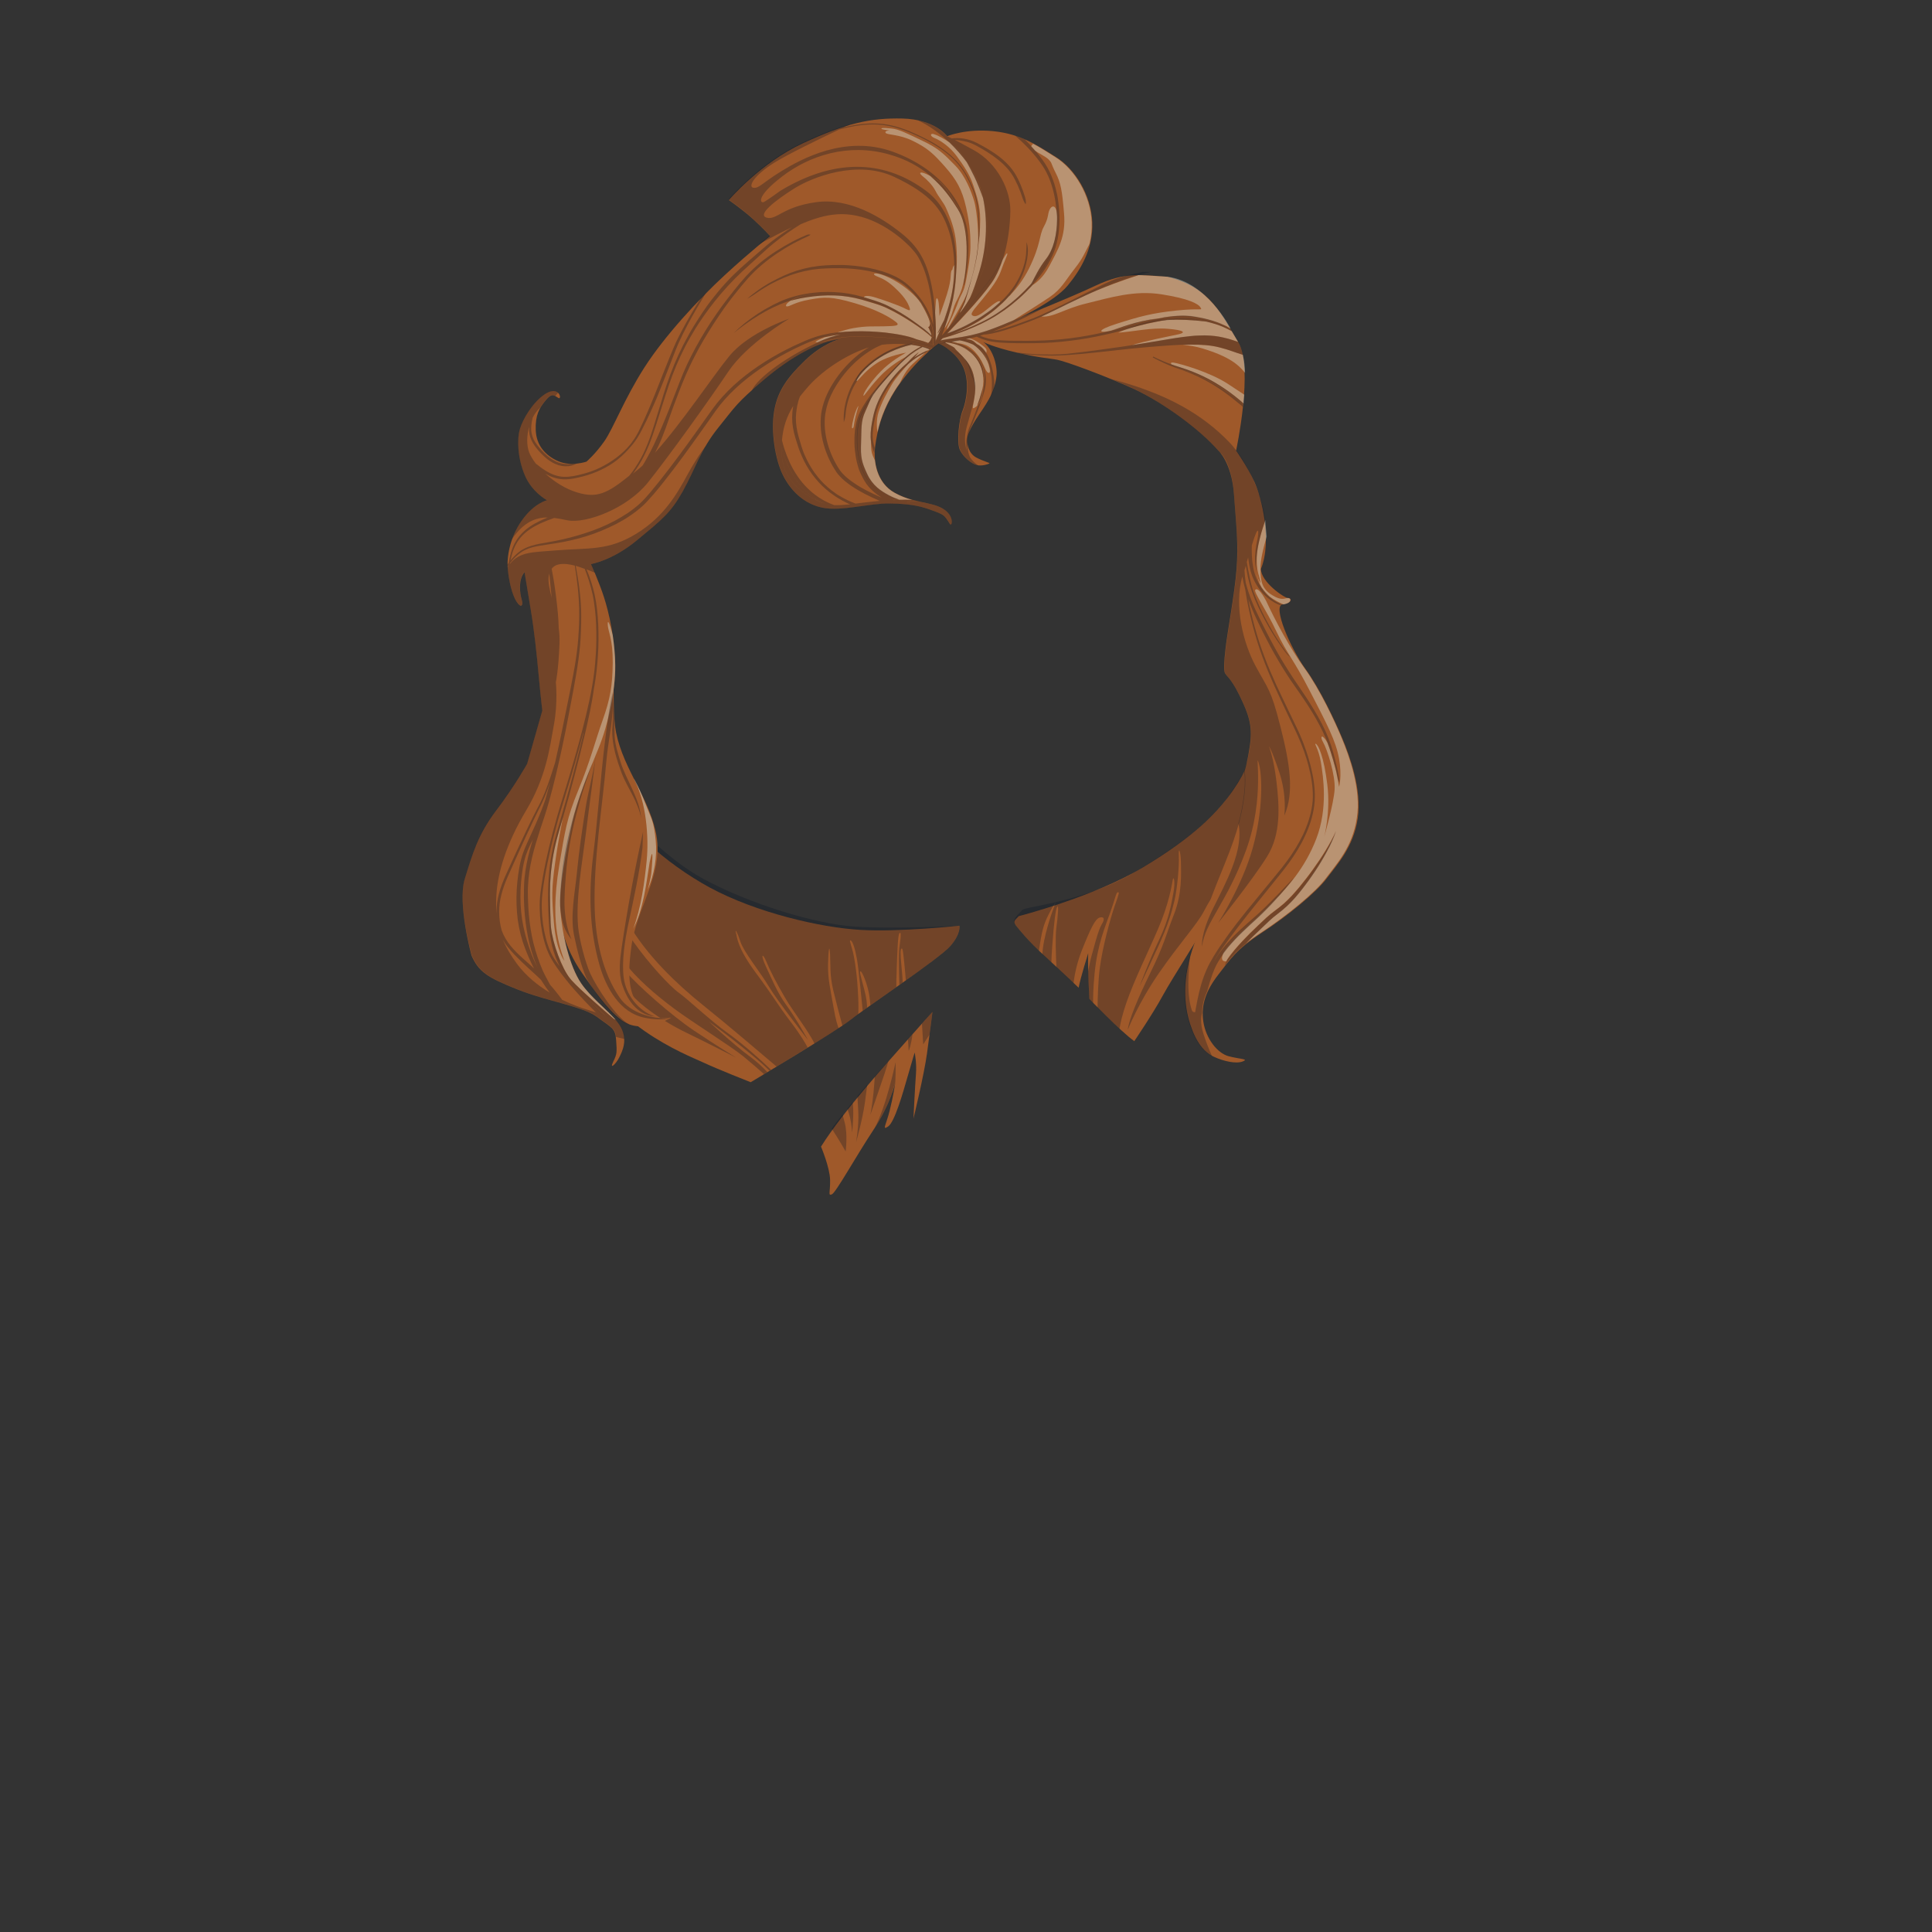 <?xml version="1.0" encoding="utf-8"?>
<!-- Generator: Adobe Illustrator 21.0.2, SVG Export Plug-In . SVG Version: 6.00 Build 0)  -->
<svg version="1.1" id="Layer_1" xmlns="http://www.w3.org/2000/svg" xmlns:xlink="http://www.w3.org/1999/xlink" x="0px" y="0px"
	 viewBox="0 0 2000 2000" enable-background="new 0 0 2000 2000" xml:space="preserve">
<rect x="0" y="0" width="2000" height="2000" fill="#333333" stroke="none"/>
<g>
	<g id="_x30_9_x5F_Hair_x5F_Mullet_x5F_back_x5F_Main_Asset">
		<path fill="#9F592A" d="M590.9,758.6c-2.4,19.1-4,37.7-5,56.8c10.6-2.6,20.5-6.1,31.2-8.4C604.4,787.4,590.9,758.6,590.9,758.6z"
			/>
		<path fill="#9F592A" d="M660.4,858.5c-14.2-14.7-25.7-28.1-32.5-36.6c-15.3,3.1-29.5,9.6-42.9,17.1c-0.6,22.8-0.5,46.3,0.9,66.7
			C608.2,885.3,633.5,869.2,660.4,858.5z"/>
		<path fill="#9F592A" d="M993.2,958.3c0,0-61.8,6.7-102.8,4.3s-107.6-17.8-155.8-43.9c-21.7-11.8-46.5-29.1-65.1-47.1
			c-32.1,15.3-55.7,39.8-79.9,65.7c2.5,17.6,5.8,34,10.1,46.3c26.5,76.5,111.7,108.5,127.7,116s49.7,20.7,49.7,20.7
			s89.7-53.4,104-65s92-63.3,103-76.3S993.2,958.3,993.2,958.3z"/>
		<path fill="#9F592A" d="M1174.2,1077.8c-14.6-10.5-46.5-43.7-46.5-43.7s-1.9-32.1-1.2-47.3c0,0-8,25.2-9.9,35.7
			c0,0-16.8-16.1-34.8-32.5s-26.1-27-30-31.8s-0.4-6,2.8-9.8c0,0,77.3-19.8,128.1-50.2c54.4-32.6,76.2-56.9,87.9-72.1
			c17.8-23.2,22.1-38.5,22.1-38.5s4.4,20.6-5,71.2s-34.4,85.2-38.8,95.8s-34.8,56.9-45.2,76
			C1193.3,1049.7,1174.2,1077.8,1174.2,1077.8z"/>
		<path fill="#9F592A" d="M937.2,1079c-16.2,18.4-64.1,70.9-87.3,108c0,0,9.1,21.4,9.4,34.3s-2.4,16.8,1.8,15.1s24.9-39.3,43-66.6
			s22.8-49.4,22.8-49.4s-2.4,15.5-6,29.7s-8.2,20.6-1.5,16s15.1-33.9,20.6-53.2s6.9-23.3,6.9-23.3s2.2,11.2,1.3,22.2
			s-2.6,46.2-2.6,46.2s11-45.4,14-67.3s5.7-43.2,5.7-43.2S953.4,1060.6,937.2,1079z"/>
	</g>
	<g id="_x30_9_x5F_Hair_x5F_Mullet_x5F_back_x5F_Shadows">
		<path opacity="0.3" fill="#091426" enable-background="new    " d="M944.6,1070.6c-1.5,1.7-3.1,3.5-4.7,5.4
			c0.3,4.6,0.7,9.5,0.7,11.2C940.5,1089.8,943.6,1080.1,944.6,1070.6z"/>
		<path opacity="0.3" fill="#091426" enable-background="new    " d="M880,1157.1c1.6,6.9,2.2,15.4,2.2,15.4s1.9-20.1,0.7-29
			c-0.1-0.9-0.2-1.7-0.3-2.5c-1.8,2.2-3.6,4.4-5.4,6.6C878.2,1150.7,879.3,1154.2,880,1157.1z"/>
		<path opacity="0.3" fill="#091426" enable-background="new    " d="M875.4,1192c0,0,2.3-17-0.8-29.2c-1.2-4.6-1.9-7.5-2.4-9.2
			c-3.9,4.9-7.7,9.9-11.2,14.7C869.9,1182,875.4,1192,875.4,1192z"/>
		<path opacity="0.3" fill="#091426" enable-background="new    " d="M895.4,1141c0.9-6.2,1.7-12.5,2.4-18.1
			c-3.4,3.9-6.8,7.8-10.2,11.8c0.3,4.5,0.6,10.2,0.9,16.3c0.7,14.6-2.3,31.5-2.3,31.5S892.9,1159.2,895.4,1141z"/>
		<path opacity="0.3" fill="#091426" enable-background="new    " d="M955.7,1081.2l6.5-10.2c1.8-13.5,3.1-23.6,3.1-23.6
			s-4.2,4.7-10.9,12.3L955.7,1081.2z"/>
		<path opacity="0.3" fill="#091426" enable-background="new    " d="M904.3,1130.7c-1.3,13.5-3.3,23.4-3.3,23.4s8.9-25.4,14.6-42.4
			c1.6-4.9,3-9.4,4.1-13.3c-4.4,4.8-9.1,10.1-14.1,15.8C905.3,1119.3,904.8,1125.2,904.3,1130.7z"/>
		<path opacity="0.3" fill="#091426" enable-background="new    " d="M927.1,1099.6c0,0-9.7,46.3-21.7,68.1
			c8.9-13.8,14.3-26.1,17.5-34.7c2.6-8.3,3.9-12.7,3.9-12.7C927.4,1109.2,927.1,1099.6,927.1,1099.6z"/>
		<path opacity="0.3" fill="#091426" enable-background="new    " d="M753.2,1069.3c-17.1-12.2-41.5-35.2-50.5-41.6
			s-30.8-29.8-47.3-53.2C639,951,631.9,937.7,620.9,906c0-0.1-0.1-0.3-0.1-0.4c-4.1,3.7-8.1,7.6-11.9,11.6c0.3,1.3,0.6,2.6,0.9,4
			c6.6,27.4,22.3,55.8,35.4,73.5c13.1,17.7,33.4,35.1,52.6,49.4c19.2,14.3,57.9,38.3,71.5,49.3c7.6,6.2,15.9,13.4,21.7,18.6
			c1.1-0.7,2.2-1.3,3.4-2.1c-4.1-4.5-10.2-10.4-18.8-16.7c-17.6-13-41.6-35.6-41.6-35.6s13.3,9.7,25.5,19.3
			c10.4,8.3,27.7,21.9,37.1,31.6c0.5-0.3,1-0.6,1.6-1C789.2,1098.6,768.7,1080.3,753.2,1069.3z"/>
		<path opacity="0.3" fill="#091426" enable-background="new    " d="M717.9,1066.5c-23.2-15.7-56.8-45.3-70.3-60.9
			s-22.9-30.5-31.6-54.5c-3.7-10-6.9-21.1-9.4-31.6c-1.7,1.8-3.3,3.7-4.9,5.5c3.4,17.7,9.5,38.2,17.6,54.7
			c11,22.7,28.9,46.1,43.7,58.9s34.2,24.1,48,30.7s51,25.5,51,25.5S741.2,1082.2,717.9,1066.5z"/>
		<path opacity="0.3" fill="#091426" enable-background="new    " d="M599,928.3c-0.8,1-1.7,2-2.5,3.1c5,22.8,12.5,46.2,21.4,60.8
			c11.8,19.3,16.4,21.2,16.4,21.2s-15.8-21.9-24.2-47.6C605.6,952.3,601.7,940.1,599,928.3z"/>
		<path opacity="0.3" fill="#091426" enable-background="new    " d="M886,959.3c-41-2.4-110.2-23.5-158.3-49.7
			c-18.4-10-37.1-24.8-53.8-40.4c-18.2,9.5-35.3,20.7-50.8,34.2c7.6,19.4,18,38.2,32,60.2c17.5,27.5,44.4,54.3,73,77.2
			c23.9,19.1,63.3,52.7,75.8,63.3c9.8-5.9,21.2-12.9,32.2-19.7c-2.1-4-7.4-13.2-17.6-26.6c-14-18.4-17.3-25.5-36.4-51.2
			c-19-25.8-18.9-35.9-20.2-40.8c-1.3-4.9,1-1.8,4.6,9.1c3.6,10.9,20.6,31.5,29.5,46.5s40.4,55.1,40.4,55.1s-12.2-22.1-22.1-35.6
			s-15.7-28.4-21.5-40.6c-5.8-12.3-3.5-14.5,0.5-4.9c3.9,9.6,10.7,22.5,19.3,37.3c8.3,14.3,24.9,35.4,30.5,47.6
			c9.4-5.8,18.2-11.4,25.1-15.9c-1.2-2.8-3.2-9-5.3-21.5c-3.5-20-6-29.7-5.7-44.9s1.5-21.7,2.1-9.7s-0.5,20.3,3.2,36.4
			c2.8,11.8,7.3,28.9,9.6,37.2c3.9-2.6,7-4.8,8.8-6.3c1.7-1.4,4.3-3.3,7.6-5.7c0.2-3.2,0.3-8.5-0.1-17.5
			c-0.9-22.9-3.9-41.9-6.1-49.3c-2.2-7.4-3.3-10.8-1.4-9.4s4.1,7.7,6.1,18.6c1.7,9,5,43.1,6.1,54.2c1.4-1,2.9-2.1,4.5-3.2
			c0-3.3-0.4-9.4-2.8-18.5c-3.7-14.3-5.6-19.9-3.8-19.2s6.7,12.7,8.6,23.3c0.9,5.1,1.2,9.1,1.4,11.9c8-5.6,17.4-12.2,26.9-19
			c-0.1-2.8,0-8.3,0.4-19.5c0.8-21.6,1.2-34.1,2.8-36.2c1.6-2.1,1.8,2.1,0.2,12.6c-1.4,8.4-0.5,31.9-0.2,40.9
			c1.2-0.8,2.3-1.6,3.4-2.4c-0.1-3.2-0.5-8.8-1.3-17.1c-1.4-13.6-1.1-17.9,0.2-18.2c1.2-0.3,1.6,4.9,2.8,16
			c0.7,6.9,1.2,13.2,1.5,17.1c21.2-15.1,41.1-29.8,46.3-35.9c11-13,9.2-20.7,9.2-20.7S927,961.8,886,959.3z"/>
		<path opacity="0.3" fill="#091426" enable-background="new    " d="M592.9,853.4c-0.3,3.5-4.1,23.7-1.5,48.4c1.2-1,2.4-2,3.6-3
			c0-0.5,0-0.9,0-1.4c-0.2-21.5,1.8-38,1.8-38s0.4,18.8,1.5,36.8c1.1-0.9,2.2-1.7,3.3-2.6c-0.5-3.8-0.8-7.1-0.9-9.8
			c-0.4-13.7,1.3-27.3,1.9-31.5c0.5-4.3,2.4-3.6,1.2,12.5c-0.7,8.9-0.8,16.9,0.4,26.9c3.3-2.5,6.6-4.8,10-7.1
			c-5.1-18.7-6-31.3-5.8-43.8c0.1-6.3,0.4-10.7,0.9-13.9c-8.5,3.7-16.7,8.1-24.3,12.2c-0.3,12.2-0.3,24.2-0.1,35.8
			c0.9-4,2.1-9,3.5-14C591.3,849.3,593.3,849.5,592.9,853.4z"/>
		<path opacity="0.3" fill="#091426" enable-background="new    " d="M611.3,829.6c-0.8,8.6-1,30.6,5,53.4
			c14.5-9.7,29.8-18,45.5-25.3c-13.8-13.7-25.6-27.2-34-37.5c-5.5,1.6-10.9,3.5-16.2,5.6C611.5,827,611.4,828.2,611.3,829.6z"/>
		<path opacity="0.3" fill="#091426" enable-background="new    " d="M585.9,815.4L585.9,815.4c5.7-2,17.9-5.1,32.5-7.6
			c-0.4-0.5-0.7-1-1-1.4c-6.2-9-12.8-20.8-17.8-30.4C593.6,789.3,589.1,804,585.9,815.4z"/>
		<path opacity="0.3" fill="#091426" enable-background="new    " d="M1292.6,787.6c0,0-0.9,8.4-21.7,37.8
			c-8.5,11.9-17.9,21-28.8,30.5c-16.2,14-36.1,27.9-64.9,45.4c-54.2,32.9-115.8,36.9-118.9,40.7s-11.5,10-7.6,14.8
			c3.4,4.2,10.9,14.1,24.8,27.5c2.8-19.7,4.7-26.9,9.5-36.6c5.5-10.9,9.6-17.7,6.5-9.8c-2.8,7.1-11.8,32.9-12.4,49.9
			c0.8,0.8,1.7,1.6,2.6,2.4c2.3,2.1,4.5,4.1,6.7,6.1c0.1-3.8,0.3-9.3,0.9-17.3c1.8-24.9,3.6-38.4,5.2-40.5s0.7,9.4-1,22.2
			c-1.2,9.2-0.4,29.7,0.1,40.4c7.2,6.7,13.5,12.6,17.7,16.6c1-8,3.4-20.7,8.7-34.1c8.9-22.4,13.7-32.2,18.2-33.7
			c4.5-1.4,6,1.2,2.3,7s-8.3,24.9-10.7,33.2c-1,3.4-2.2,9.6-3.4,15.5c0.3,14.2,1.2,28.7,1.2,28.7s1.5,1.6,4,4.1
			c-0.1-6.3,0.1-16.1,1.5-30.5c2.8-29.7,11.2-49.2,16.3-63.5s6-20.6,7.7-20.7c1.7-0.1,1.8,0.1-3.2,14.2
			c-4.9,14.1-12.7,43.6-15.3,63.5c-1.8,13.4-2.3,31.3-2.4,41.6c6.1,6.2,14.7,14.6,22.7,22c0.9-5.8,2.9-14.5,7-26.6
			c8.4-24.3,22.6-52.6,33.3-77.7c10.8-25.1,13.9-44.4,14.8-49.7s2.9,1.9,0.7,13.3c-2.2,11.4-4.2,26.3-15,49s-20,47.8-20,47.8
			s9.4-19.7,19.3-41.3c9.9-21.7,13.6-34,16.7-47s5.1-36.8,4.6-47s2-4.7,2.2,7.2c0.2,11.8,1.2,32.2-7.2,53.6
			c-8.4,21.4-10.2,31.4-24,59.5s-22.8,49.9-23.8,59.9c0,0,10.7-27.4,32-58.3c21.3-30.9,39.8-50.9,46.7-64.2
			c6.8-13.2,9.1-15.2,8-10.8c-1.1,4.3-3.8,10.7-3.8,10.7s6-6.2,12-14.3c6.2-11.9,13.2-27.1,18.8-45.2c-1.5,0-4,1.3-8,4.5
			c0,0,8.2-21.3,11.2-37.8c1.7-9.9,4.8-15.2,7.2-19c0.5-4.3,0.9-8.3,1.2-11.9c-1.3-1-2.7-1.3-2.7-1.3l3.4-14.9
			C1293.6,792.5,1292.6,787.6,1292.6,787.6z"/>
	</g>
	<g id="_x30_9_x5F_Hair_x5F_Mullet_x5F_front_x5F_Main_Assets">
		<path fill="#9F592A" d="M488.2,989.3c7.3,16.3,15.5,22.3,47.6,35c32.1,12.7,67.5,17.4,82.5,28.6s18.7,11.2,19.5,23.7
			s1.2,13.9-3,22.5s2.6,2.7,6.1-4.2c3.5-6.9,8.8-17.9,2.1-31c-6.7-13.2-29.1-28.1-41.3-45.9c-12.2-17.8-19.9-51.4-21.6-76.2
			c-1.7-24.8,6.6-63.8,11.9-88.5c5.2-24.8,17.7-54.5,27.6-78.8c9.9-24.3,17.5-58.8,17.3-85.8c-0.3-26.9-6.5-54.7-11.7-70.6
			c-5.2-16-13.4-34.2-13.4-34.2s22.1-3.5,47.8-24.8s34.7-28.1,47.3-50.6c12.6-22.5,18.3-43.1,36.6-65.7
			c18.3-22.7,18.6-25.2,46.9-49.3s57.2-39.8,78.5-42.4c0,0-17.1,4.3-35.6,22.1c-18.5,17.9-28.4,31.6-31.9,52.5s1,49.5,8.9,65.7
			s21.7,30.2,41.2,34.2c19.4,4,49.1-4.7,69.2-4.4c20.1,0.3,30.9,2.3,42.5,6.5c11.7,4.2,13.7,5.2,16.7,9.4c3.1,4.2,3.7,6.8,4.9,5.6
			s1.7-10.6-10.1-16.9c-11.9-6.3-29.8-5.3-48.5-15.7S904,477.4,906,462s6.8-39.3,26.2-65.9s39.4-40.5,39.4-40.5s15.9,6.5,24.4,22.1
			s4.4,37.7,0.5,47.3c-3.8,9.6-6.4,33.1-2.8,40.8c3.6,7.7,12.5,14.5,17.6,15.7s11.9-1,12.9-1.7c1-0.8-5.8-2-13.8-6.3
			c-7.9-4.3-9.3-14-9.2-17.8c0.1-3.7,1.6-10.8,12.6-26.9c11-16,15.2-24.2,17.4-36.6c2.3-12.4-3.1-30.6-13.3-38.2
			c0,0,9.6,5.2,34.7,11s33.2,5.7,42.2,7.5s49.9,16.7,79.8,30.5c29.8,13.9,67.5,41.8,86.7,63.5c0,0,13.8,12.2,16.1,45.2
			c2.4,33,4.7,51.2,2.7,77.3s-9.5,65.4-11.3,81.4s-2,21.9-1,25.6c1,3.7,5.9,4.7,15.2,23.6c9.2,18.9,13.8,30.9,11.1,50.7
			c-2.8,19.8-5.6,27.6-5.6,27.6s1.7,9.7-0.4,26s-5.7,34.6-20.1,69.9s-18.2,45.9-31.5,82.7s-10.7,64.2-4.6,83.2s14.3,29.4,24.6,34.2
			c10.3,4.8,23.2,7.6,30,4.9s-3-2.3-14.6-5.4c-11.7-3.1-23.5-18.2-26.2-35.7s3-32.6,15.3-48.5c12.4-15.9,18.5-26.2,45.3-43.7
			s56.4-41.8,67.1-56.2s27.6-32.1,32.1-62.1s-8.5-65-15.9-82.7s-22.7-50.6-38.4-72.3c-15.7-21.7-34.1-65.2-23.5-66.5
			c10.5-1.3,9.5-6.8,5.8-6.6s-28.1-16.5-28.2-30.1c12-29.9,0.4-74.3-6.7-90s-19-32.5-19-32.5s18.5-85.8,2.1-112.5
			s-28.2-56.6-73.2-67.5c-27.4-1.9-43.9-5.1-73.9,9s-78.8,33.3-78.8,33.3s36.2-17.1,49.3-33c13.2-15.9,26.8-38.1,25.6-65.9
			c-1.1-27.8-17.8-54.9-37.3-67.1c-19.5-12.2-36.4-24.1-65.1-27c-28.7-2.9-47.8,5.2-47.8,5.2s-12.6-17.5-46.2-18.3
			s-58.6,5-102.9,25.5c-44.3,20.5-76.9,58.9-76.9,58.9s14.8,10.3,25.3,19.9c10.5,9.6,17.4,17.4,17.4,17.4s-19.1,14.8-46.6,40.1
			s-62.6,63.3-83.5,95.9s-32.2,63.1-41.5,76.4s-18.5,21.1-18.5,21.1s-15.9,5.4-29.3-0.5c-13.4-5.9-22.6-16.5-23.2-32.1
			s3.7-22.8,9.8-30.3c6-7.5,8.1-6.1,10.6-4.9s4.3,3.6,4.7,0.9s-4.3-10.8-16.2-2.6c-11.9,8.2-22.1,24.8-25.3,35.6
			c-3.2,10.8-2.4,30.3,5.1,48c7.4,17.6,23,25.8,23,25.8s-13.2,2.8-26,20.8s-15.9,38.7-14.6,51c1.2,12.3,4.4,26.1,9.1,33.3
			s7.1,3.8,5.2-2.4c-1.9-6.3-3.7-20.7,3-28.2c0,0,3.1,19.2,6.5,39.4s6.1,45.2,8.2,68.2c2.1,23,3.7,35.6,3.7,35.6l-15.7,55.1
			c0,0-13.5,24.1-32.3,48.7c-18.7,24.7-24.5,45.1-32.3,70.5S488.2,989.3,488.2,989.3z"/>
		<g>
			<g>
				<path fill="#9F592A" d="M1457.6,379.2c0.1,0,0.1-0.1,0-0.1S1457.5,379.2,1457.6,379.2L1457.6,379.2z"/>
			</g>
		</g>
		<path fill="#9F592A" d="M634,693.2c2.2,19.4,0.3,38.9,2.7,58.3c2.4,19.3,10.7,37.2,19.4,54.4c8.9,17.6,18.2,35.4,22.6,54.7
			c9.9,43.5-19.5,77.8-25.1,119.3c-2.1,15.4-4.3,36.6,1.9,51.2c3.2,7.6,5.9,15.1,13.2,18.9c7.2,3.8,15.2,4.2,26,3.5
			c0,0-30,18.7-51.8,2.3c-14.8-11.1-29.3-32.9-40-48c-19.2-27.3-26.6-57.4-25.7-89c1.2-40,15.4-83.8,28-122.2
			C605,796.5,634,693.2,634,693.2z"/>
	</g>
	<g id="_x30_9_x5F_Hair_x5F_Mullet_x5F_front_x5F_Highlights">
		<path opacity="0.35" fill="#E8FFFA" enable-background="new    " d="M967.8,143.1c5.7,2.3,15.3,8.6,22.5,18.4
			c7.2,9.8,13.5,19,17.2,30.3s7.1,21.2,7.2,35.1c0,6.5-0.3,12-0.8,17.2c-0.6,5.9-1.3,11.5-2.1,17.5c0,0.1,0,0.2,0,0.2
			c0,0.2,0,0.4-0.1,0.5c0,0.2-0.1,0.5-0.1,0.7s-0.1,0.4-0.1,0.6c-1.4,8.7-3.3,16.4-5.2,22.9c-3,11.4-6.2,22.6-7.2,25.5v0.1
			c0,0.1-0.1,0.1-0.1,0.2v0.1v0.1c-1.6,4.1-3.6,8-5.6,11.5l0,0c1.4-1.1,6.2-7.7,10.7-15.5c3.4-7.4,6.4-16.3,10-28.2
			c8.3-28.3,7.9-55.2,3.6-75.3c-2.6-7.4-6-16.2-9-22.3c-1.8-3.7-4.7-9.3-7.8-14.8c-4.9-6.7-10.9-13.7-17.9-20.4
			c-5.9-4-12.6-7.6-16.4-8.7C963,137.8,962.1,140.8,967.8,143.1z"/>
		<path opacity="0.35" fill="#E8FFFA" enable-background="new    " d="M844.4,354c0.7,0.1,1.3,0.3,2.1,0.3c8.7-3.8,16.9-6.6,23.7-8
			c-5.5,0.6-11,1.6-16.3,2.8C847.5,351.7,843.3,353.8,844.4,354z"/>
		<path opacity="0.35" fill="#E8FFFA" enable-background="new    " d="M951,371.1c2.8-2.6,5.1-4.5,6.9-6.1c-2.8,1.3-5.5,2.8-8.1,4.5
			c-3.4,2.2-6.5,4.6-9.5,7.2c-6,6.6-13.6,15.2-17.1,21.3c-4.9,8.5-10.2,17.6-13.7,28.5c-2.7,8.4-1.7,17.2-1.2,20.8
			c3.2-14.2,9.5-31.9,23.4-51.1C938.6,381.4,942.5,378.8,951,371.1z"/>
		<path opacity="0.35" fill="#E8FFFA" enable-background="new    " d="M926,510.1c-13.3-7.4-18.9-20.8-20.3-33.5
			c-3.2-6.8-4.1-8.6-4-19.5V457c-0.5-3.1-0.5-6.2-0.3-9.3c0.4-6.5,1.7-12.7,3.1-18.9c1.5-6.3,3.9-12.3,6.8-18
			c5.9-11.4,13.6-21.7,22.8-30.6c1.5-1.4,3-2.8,4.6-4.1c3.6-3.9,6.6-6.9,8.5-8.4c6.1-4.9,4.2-3.3-1,2.6l0,0c1-0.7,2-1.3,3-1.9
			c3.8-2.4,7.8-4.4,12-5.9c0.4-0.3,0.8-0.6,1.1-0.9c-2.1-1-4.6-1.8-7.3-2.5c-2.5,1.3-5,2.7-7.3,4.3c-3.6,2.4-7.1,5.1-10.4,8
			c-3.3,2.9-6.3,6-9.4,9.2c-3,3.2-6,6.4-8.9,9.7c-2.9,3.3-5.8,6.6-8.6,9.9c-2.3,2.7-4.4,5.5-6.6,8.3c-3.3,5.7-4.8,10.3-8,17.2
			c-5,10.8-3.9,18.1-4.5,32.9s0.6,19.8,6.3,32.1c5.8,12.3,14.3,17.6,22.7,22.2c3.6,1.9,7.4,3.4,10.6,4.5c4.5-0.1,8.9-0.1,13.1,0.1
			C938.3,515.8,932.2,513.6,926,510.1z"/>
		<path opacity="0.35" fill="#E8FFFA" enable-background="new    " d="M601.7,1018.1c-12.2-17.8-19.9-51.4-21.6-76.2
			c-1.7-24.8,6.6-63.8,11.9-88.5c5.2-24.8,17.7-54.5,27.6-78.8c9.9-24.3,17.5-58.8,17.3-85.8c-0.1-10.6-1.1-21.2-2.6-31.3
			c-3.9-15.1-5.6-16.3-5.1-9.9c0.5,6.4,5.3,14.6,5.1,38.3s-2.7,37.9-10.3,59.2c-7.6,21.2-13.1,43.3-25.3,72.8s-13.8,42.5-19.7,77.5
			c-5.8,35-4.5,56.9-2.2,71.5s7.5,27.8,7.5,27.8s-8.3-10-10.8-38.5s-2.5-36.3,1.2-63.3s8.1-46.4,8.1-46.4l0,0
			c-0.4,1.4-0.8,2.8-1.2,4.1c-2.1,7.6-4.5,15.1-6.3,22.7c-1.8,7.6-3.2,15.4-4.2,23.1c-0.8,6-1.3,11.9-1.6,17.9
			c-0.5,15.6,0.3,29.8,0.5,40.8c0.1,1.5,0.2,2.9,0.3,4.4c1.8,17.1,11.4,43,20,53.6c0.5,0.6,1,1.2,1.5,1.8c9.1,10,32.6,30.2,44,40.1
			c0.5,0.2,1,0.4,1.5,0.6C627.6,1044.6,611.4,1032.2,601.7,1018.1z"/>
		<path opacity="0.35" fill="#E8FFFA" enable-background="new    " d="M1112.8,277.7c8.1-10.3,9.9-15.5,15-25.2
			c1.7-7,2.6-14.6,2.3-22.5c-1.1-27.8-17.8-54.9-37.3-67.1c-7.8-4.9-15.3-9.8-23.2-14c-1.2,0.8-1.9,1.8-2,2.8l0,0
			c1.3,1.4,2.5,2.8,3.8,4.3c4.3,2.9,11,6.1,13.8,8.8c4.3,4.2,2.2,3.5,7.6,14.1s6.7,18.4,8.7,42.1c2.1,23.8-6.2,37.2-15.2,54.3
			c-6.4,12.3-13.9,17.7-17.6,19.9c-0.2,0.2-0.4,0.5-0.6,0.7c-4.3,4.6-8.7,9-13.4,13.2c-4.7,4.1-9.6,8.1-14.6,11.7
			c-5.1,3.6-10.4,7-15.8,10c-5.5,3-11.1,5.7-16.9,8.2c-5.7,2.5-11.6,4.7-17.5,6.8c-4.7,1.6-9.4,3.1-14.1,4.4
			c-0.8,0.8-1.6,1.6-2.3,2.3c4.6-1,9.3-1.7,13.9-2.3c5.7-0.8,11.4-1.8,17.1-3c5.6-1.2,11.2-2.8,16.7-4.6c5.5-1.8,10.9-3.9,16.3-6.1
			c4-1.6,7.9-3.3,11.8-5c10.1-6.4,27.3-17.2,37.4-24C1098.8,299.2,1102.3,291.1,1112.8,277.7z"/>
		<path opacity="0.35" fill="#E8FFFA" enable-background="new    " d="M992.9,340.4c2.7-1.1,5.2-2.5,7.8-3.7
			c2.5-1.4,5.1-2.7,7.6-4.2c5-2.8,9.9-6,14.6-9.4c4.4-3.1,8.5-6.6,12.4-10.2c0-3.2-5.5,0.6-13.8,7.5c-9.2,7.6-13,7.9-15.3,5.8
			s6-10.2,10.3-15.8s15.5-18,19.6-29.8s7.3-17,6.6-18.2c-0.4-0.7-1,0.2-4.8,6.5c-2.1,6.5-4.7,12.8-8,18.6
			c-7.7,13.9-33.3,41.3-49.3,57.8C984.8,343.8,988.9,342.2,992.9,340.4z"/>
		<path opacity="0.35" fill="#E8FFFA" enable-background="new    " d="M1043.9,307.3c-1,1.1-1.9,2.2-3,3.3l-3.1,3.1
			c-4.3,4-8.7,7.9-13.5,11.3c-4.7,3.5-9.6,6.7-14.7,9.6c-5.1,2.9-10.3,5.6-15.7,7.9c-3.1,1.3-6.2,2.6-9.3,3.7
			c7.7-2.5,15.2-5.4,22.6-8.6c5.7-2.5,11.3-5.2,16.7-8.2s10.6-6.4,15.6-10.1s9.8-7.6,14.4-11.8c4.6-4.2,8.9-8.6,13.1-13.1
			c0.4-0.5,0.8-1,1.2-1.4c2.5-5.3,8-16.3,14.3-24.3c8.5-10.8,11.7-25.8,11.9-41.3c0-1.2,0-2.4,0-3.5c-0.6-12.8-5.7-11.4-7.8-7
			c-2.3,4.8-0.8,8.2-6,17.7s-2.8,17.8-15.3,43.2c-5.9,11.8-12.7,20.5-18.4,26.4l-1.3,1.6C1044.9,306.2,1044.4,306.8,1043.9,307.3z"
			/>
		<path opacity="0.35" fill="#E8FFFA" enable-background="new    " d="M1220.2,346c-6.8,1.5-38.4,7.7-48.5,11.4
			c9.6-1.5,19.1-3.1,28.7-4.7c10.5-1.8,21.2-3.6,32-4.7l4.1-0.4l4.1-0.2c1.4-0.1,2.8-0.1,4.2-0.1c1.4,0,2.8-0.1,4.2,0
			c5.6,0.1,11.3,0.7,16.8,2c1.4,0.3,2.7,0.6,4.1,1c1.4,0.3,2.7,0.7,4,1.1c2.7,0.8,5.2,1.7,7.8,2.6l-6.6-11.2
			c-5.3-2.9-10.7-5.4-16.4-7.2c-3.2-1-6.5-1.9-9.8-2.7c-14.1-1.8-28.6-2.3-40.3-1.8c-6.9,1-13.8,2.4-20.6,3.9
			c-5.9,1.4-11.7,2.9-17.6,4.5c-1.1,0.3-2.1,0.6-3.2,0.9c-5.9,2.2-9.6,4-9.6,4c16.4-1.2,34.3-5.5,51.7-4
			C1226.5,341.8,1227.5,344.4,1220.2,346z"/>
		<path opacity="0.35" fill="#E8FFFA" enable-background="new    " d="M1202.5,304.7c28.1,4.4,38,9.8,40.2,13.5
			c2.2,3.8,1.2,0.6-24.3,3.2c-25.6,2.6-39,6.3-62.2,13.7c-21.3,6.7-18.5,9.7-8.9,7.8c1-0.2,2.1-0.5,3.1-0.7c9-2.5,24-9.4,48.6-12.5
			c2-0.4,4.1-0.8,6.1-1.1c6-1,12.1-1.6,18.3-1.7c1.5-0.1,3.1,0,4.6,0.1s3.1,0.2,4.6,0.3c3.1,0.4,6.1,0.9,9.1,1.5
			c6,1.1,11.9,2.7,17.7,4.7c1.9,0.7,3.8,1.4,5.6,2.2c3.8,1.6,5.4,2.3,8.9,4.4c0,0-25.1-49-65.4-53.6c-4.2-0.3-26.2-1.6-29.8-1.7
			c-22.1,7.3-31.8,11.1-43.2,15.8c-6.4,2.6-18.3,8.2-29.6,13.6c-6,3-12.1,6.1-18.2,9c-3,1.5-6.1,2.9-9.2,4.3
			c-0.2,0.1-0.4,0.2-0.4,0.2c13,0.9,23.4-8.1,47-13.7C1148.8,308.2,1174.4,300.2,1202.5,304.7z"/>
		<path opacity="0.35" fill="#E8FFFA" enable-background="new    " d="M1263.3,359.9c-9.7-2.6-19.9-3.2-30.4-3.1
			c-2.8,0-5.6,0.1-8.5,0.2c6.9,0.6,13.7,1.7,20,3.6c28.6,8.6,37.7,17.1,44.5,25.4c-0.2-6.2-0.8-12.5-2.3-18.7
			C1278.6,364.7,1270.9,361.8,1263.3,359.9z"/>
		<path opacity="0.35" fill="#E8FFFA" enable-background="new    " d="M1270.8,397.2c-19-12.3-49.4-20.8-55.7-21.8
			c-2.8-0.5-3.6,0.4-2.3,1.9c1.1,0.4,2.2,0.8,3.4,1.2c2,0.7,3.9,1.3,5.9,1.9s4,1.3,6,2c4,1.4,7.8,2.9,11.7,4.6
			c3.8,1.7,7.6,3.5,11.3,5.4c3.7,1.9,7.3,4.1,10.9,6.3s7,4.6,10.4,7c3.4,2.5,6.7,5,9.9,7.7c1.7,1.4,3.5,2.9,5.1,4.4
			c0.2-3.1,0.3-6.1,0.7-9.2C1283.8,405.8,1278.1,402,1270.8,397.2z"/>
		<path opacity="0.35" fill="#E8FFFA" enable-background="new    " d="M1333,619.1c-3.7,0.2-6.2,3.1-16.2-3.1s-11.9-13.4-12-27
			c-0.1-8.4,2.5-20.3,6.5-33.6c-0.6-5.7-1.2-11.4-1.4-17.1c-2.3,7-4.6,13.9-6.2,21c-0.9,3.7-1.6,7.3-2.1,11
			c-0.1,0.9-0.2,1.9-0.3,2.8c-0.1,0.9-0.2,1.9-0.2,2.8l-0.1,2.8c0,0.5,0,0.9,0,1.4v1.4l0.1,2.8c0.1,0.9,0.2,1.9,0.3,2.8
			c0.1,1.9,0.5,3.7,0.9,5.5c0.1,0.5,0.2,0.9,0.3,1.4l0.4,1.3l0.7,2.7c0.5,1.8,1,3.6,1,5.7c-1-1.7-1.8-3.4-2.4-5.2l-0.8-2.8l-0.4-1.4
			c-0.1-0.5-0.2-0.9-0.3-1.4c0-0.1,0-0.2-0.1-0.3c1,5.8,2.8,11.2,5.4,15.7c1.4,2.1,3,4.1,4.7,5.9c1.1,1.2,2.4,2.4,3.6,3.5
			c5.3,3.8,10.2,6.3,14.4,8C1337.7,624,1336.6,618.9,1333,619.1z"/>
		<path opacity="0.35" fill="#E8FFFA" enable-background="new    " d="M1389.1,764.5c-7.3-17.7-22.7-50.6-38.4-72.3
			s-30.4-49.5-40.1-70.3c-5.7-10.6-9.5-13.4-11.2-11.2c-1.6,2.3,11.2,20.2,22.2,43.5c11.1,23.3,17.1,27.6,34.4,61.2
			c17.3,33.6,27,51.6,30.2,70.1s0,29,0,29s-1.2-7.1-3-15.8c-0.3-1.4-0.7-2.9-1.1-4.3c-1.3-5.1-2.8-10.1-4.4-15.2
			c-1-3.5-2.2-6.9-3.5-10.2c-5.1-9.4-8.5-7.6-4.5-0.6c4.2,7.3,12.8,34,11.9,48.8s-10.8,49.2-10.8,49.2s6.8-25.6,3.2-54.5
			s-9.2-40.6-11.8-41.8s2.7,4.1,5.2,19.2s7.3,47.5-4.7,78.8s-31.3,51.5-41.9,62.6c-0.1,0.1-0.2,0.2-0.2,0.2
			c-3.4,3.7-6.8,7.3-10.3,10.8c-2.6,2.6-5.3,5.2-8,7.8c-2.7,2.5-5.5,5-8.2,7.5c-5.4,5-10.8,10-15.8,15.4c-2.5,2.7-4.9,5.4-7.3,8.2
			c-1.5,1.9-3,3.9-4.5,5.9c-2.3,5-2.3,9,2.8,8.7c0.5-0.9,1-1.8,1.5-2.6c1.1-1.6,2.3-3.3,3.5-4.8c1.2-1.6,2.5-3.1,3.7-4.6
			c5.1-6,10.5-11.7,16-17.2c5.6-5.5,11.2-10.8,16.9-16.1c2.9-2.7,6.1-5.2,9.2-7.5s6.1-4.6,9-7.2c2.8-2.5,5.5-5.3,8.2-8.1
			c2.6-2.9,5.1-5.7,7.6-8.7c4.9-6,9.7-12.1,14.2-18.4c4.5-6.3,8.9-12.7,12.9-19.3s7.9-13.4,10.9-20.6c-1.2,3.7-2.7,7.3-4.3,10.9
			c-1.6,3.5-3.3,7.1-5.2,10.5c-3.7,6.9-7.7,13.6-12,20.1s-8.9,12.9-13.7,19c-2.4,3.1-4.9,6.1-7.5,9.1c-2.6,2.9-5.4,5.8-8.3,8.5
			s-6,5.2-9.1,7.6c-3.1,2.4-6,4.7-8.8,7.3c-5.6,5.4-11.3,10.7-16.9,16.1c-2.5,2.5-5,5-7.5,7.5c4.3-3.5,9.5-7.2,15.7-11.2
			c26.9-17.6,56.4-41.8,67.1-56.2s27.6-32.1,32.1-62.1C1409.5,817.2,1396.4,782.2,1389.1,764.5z"/>
		<path opacity="0.35" fill="#E8FFFA" enable-background="new    " d="M1023.4,377.3c-2.7-8.4-9.2-16.1-15.8-20.5
			c-2.2-1-4.4-1.8-6.7-2.6c-2.4-0.8-4.9-1.4-7.4-2c-0.7,0.1-1.4,0.2-2.1,0.3h-0.1l-6.5,1.1c2.3,0.4,4.5,1,6.7,1.7
			c11.5,0.9,17.2,7.8,21.5,13.5c4.4,5.9,6.9,13.8,8.6,15.9c1.4,1.7,3.8,2.6,3-2.5C1024.3,380.6,1023.8,379,1023.4,377.3z"/>
		<path opacity="0.35" fill="#E8FFFA" enable-background="new    " d="M1011.5,356.2c3.2,1.7,6.1,4.2,8.2,7.2
			c0.4,0.6,0.9,1.3,1.3,1.9l0,0c0.8-3.6,0.6-4.4-6.2-9.4c-4.5-3.3-8.6-5-10.9-5.8c-1.3,0.3-2.6,0.6-4,0.8c5.5,0.5,7.3,1.4,10.9,4.8
			C1011,356,1011.2,356.1,1011.5,356.2z"/>
		<path opacity="0.35" fill="#E8FFFA" enable-background="new    " d="M913,132.7c-3.3,1.3,8.2,2.3,8.2,2.3s-5.8,0.1-4.4,2.5
			c1.4,2.4,13.7,1.1,28.7,8.6s20.6,12.8,32.7,26.4c12,13.6,17.8,23.8,21.9,42.2c4.4,19.5,4.5,31,4.5,40.6c0,9.6-2.2,22.2-4.5,34.7
			c-2.2,12.5-5.6,15.3-7.6,21c-2,5.6-5.4,14.6-9.7,22.9s-2.8,9,1.2,1.5s14.9-25,17.5-33c0.1-0.2,0.1-0.5,0.2-0.7
			c0.2-0.6,0.4-1.3,0.6-1.9c4.2-13.3,8.9-29.8,10.3-48.6c0.4-16.6-2.1-36.5-4.2-43.3c-2.8-8.7-8.4-25.3-20-37
			c-11.5-11.8-17.3-17.5-33.4-25.1s-24.4-12.2-32.7-12.8C913.9,132.1,913,132.7,913,132.7z"/>
		<path opacity="0.35" fill="#E8FFFA" enable-background="new    " d="M998.6,286.5c3.2-20.8,4-52.5-7.1-70
			c-6.4-10.2-15-22.9-28.5-34.3c-4.6-2.5-8.1-3.9-9.8-3.5c-1.9,0.5,0.8,2.9,3.1,4.7c2.4,1.8,9,8,12.1,14.2s8.4,11.9,11,17.9
			s6.6,14.8,9,26.6c2.1,10.5,2.8,26.8,1.4,39.5c-0.5,13.8-2.6,26-4.6,34c-1.9,7.9-4.7,16.4-7.5,24.3c1.3-1.1,5.9-8.3,8.9-19.2
			C990.2,308,995,307.5,998.6,286.5z"/>
		<path opacity="0.35" fill="#E8FFFA" enable-background="new    " d="M1017.7,399c0.1-1.4,0.2-2.9,0.3-4.3
			c0.2-9.7-3.2-19.3-9.7-26.4c-2.2-2.5-4.8-4.5-7.5-6.4s-5.7-3.3-8.8-4.5s-6.3-2-9.6-2.6c-1-0.2-2-0.3-3-0.4
			c-0.4,0.1-0.7,0.1-1.1,0.2c9.6,5.1,9.4,4.7,10.6,6.6c0.8,1.3,5.6,5,9.6,10.3c6.1,6.2,9.4,13.9,10.2,22.5c0.1,0.9,0.1,1.7,0.2,2.6
			c0.6,2.6,0.8,5.7,0.4,10.2c-1.3,13.1-4.8,18.6,0.9,14.4c0.5-0.4,1-0.8,1.4-1.3c1.8-4.9,3.4-9.9,4.8-14.9
			C1017,403,1017.4,401,1017.7,399z"/>
		<path opacity="0.35" fill="#E8FFFA" enable-background="new    " d="M983.5,311.8c3.3-12.6,4.5-25.3,4.3-37.2
			c-0.7,0.4-1.6,2.2-1.9,4.6c0,0-1.4-0.2-1.7,5.7c-0.3,5.9-1.2,10.6-4,19.9c-2.9,9.3-7.7,22.3-7.7,22.3s-0.2-14.1-1.6-17.1
			c-1.4-2.9-2.1-0.3-2.2,4.3c-0.1,2-0.4,5.2-0.7,8.8c1,12.3,1,22.8,0.6,29.6c1.8-3.9,3.7-8.4,5.7-13.3c-0.9,1.5-2.2,4.1-3.1,5.2
			c-1.6,1.9,1.7-4.3,6.3-13.4C979.6,324.9,981.8,318.3,983.5,311.8z"/>
		<path opacity="0.35" fill="#E8FFFA" enable-background="new    " d="M931.9,317.1c-7.5-3-18.7-7.1-27.3-9.6
			c-6.7-1.9-10.2-1.1-10.2,0.2c4,1.2,8,2.5,12,3.8c1.1,0.4,2.3,0.7,3.4,1.2c1.1,0.4,2.3,0.8,3.4,1.3l3.4,1.4l3.3,1.6
			c4.3,2.2,8.6,4.5,12.7,7c4.1,2.5,8.2,5.1,12.1,7.9c4,2.8,7.8,5.6,11.6,8.6c2.7,2.2,5.4,4.5,7.9,7c-0.1-0.9-0.3-1.9-0.7-3
			c-1.5-3.8-2.8-6.2-2.8-6.2s1.2,1,2-2.4s-4.9-14.6-9.5-22.1c-0.8-1.1-1.6-2.3-2.4-3.3c-5.9-7.3-17.6-16.9-30.1-22.9
			c-14.4-6.9-18.1-4.5-14.9-2.5c3.2,2,8.5,2.5,17.3,9.9c8.7,7.5,15.3,15,18,22.2C944,324.3,939.5,320.2,931.9,317.1z"/>
		<path opacity="0.35" fill="#E8FFFA" enable-background="new    " d="M818.4,311.3c-5.2,3.3-5.9,6.2-3.3,5.9
			c3.4-0.4,8-4.4,23.1-7.1s22.3-3.4,46.5,3.7s36.8,14.9,42.5,19.3c5.8,4.4-1.4,4.4-12.1,4.7s-17.3-0.6-31.8,1.9
			c-4.6,0.8-10.6,2.5-16.4,4.5c5.7-0.7,11.4-1.1,17.1-1.2c11-0.3,21.9,0.2,32.8,1.3c5.4,0.7,10.9,1.4,16.3,2.5
			c5.4,1.1,10.8,2.3,15.9,4.5l0,0c2.3,0.6,4.5,1.2,6.8,1.9c1.8,0.6,3.5,1.2,5.1,1.8c1-0.6,1.6-1.6,2.1-2.3c0.6-0.9,1.2-2.1,1.4-3.6
			c-2.7-2.6-5.8-5-8.8-7.3c-3.8-2.9-7.8-5.6-11.8-8.2s-8.1-5.1-12.2-7.5c-4.1-2.4-8.4-4.6-12.7-6.7l-3.2-1.5l-3.3-1.3
			c-1.1-0.5-2.2-0.8-3.3-1.2c-1.1-0.4-2.3-0.7-3.4-1.1c-4.6-1.4-9.2-2.8-13.8-4.1c-9.2-2.5-18.6-4.1-28.1-4.3
			c-9.5-0.4-19,0.4-28.4,1.8c-4.7,0.7-9.3,1.6-13.9,2.8L818.4,311.3z"/>
		<path opacity="0.35" fill="#E8FFFA" enable-background="new    " d="M893.9,408.8c-0.6,3.8,3.6-4.9,16.9-19
			c10.2-10.8,21.6-17.5,26.3-20c3.2-2.7,6.5-5.1,9.9-7.4c2.1-1.3,4.2-2.6,6.4-3.7c-3.1-0.7-6.5-1.3-10-1.8
			c-7.5,1.6-14.7,4.2-21.6,7.4c-4.7,2.1-9.2,4.7-13.5,7.6l-3.2,2.2c-1,0.8-2,1.6-3,2.4l-1.5,1.2l-1.4,1.3c-0.9,0.9-1.9,1.7-2.8,2.6
			c-1.7,1.9-3.6,3.7-5.1,5.7l-1.2,1.5c-0.4,0.5-0.8,1-1.1,1.5l-2.2,3.1c-0.2,0.2-0.3,0.5-0.4,0.7c0.2,0.4,0.7,0.3,1.5-0.3
			c2.2-1.9,8.7-10.9,20.6-18.4s29.5-10.3,29.5-10.3s-11.6,6-22.3,15.6S894.5,405,893.9,408.8z"/>
		<path opacity="0.35" fill="#E8FFFA" enable-background="new    " d="M883.7,432.8c-2.4,9.6-2,11.2-0.9,10.4
			c1.1-0.7,0.7-1.2,1.8-7.1c1.1-6,4.1-15.8,4.1-15.8C888.4,420.1,886.1,423.3,883.7,432.8z"/>
		<path opacity="0.4" fill="#E8FFFA" enable-background="new    " d="M656,805.8c4.8,6.6,14.6,32.5,17.6,39.6
			c3.3,7.8,4.4,16.5,5.2,24.9c1.6,15.9-1.3,35.4-8.6,51.2c0.4-0.6,1.6-5.4,2.2-7.8c0.7-2.7,1.7-8,1.9-10.6c0.4-4.3,3-33.3-1.8-10.4
			c-3.6,22.6-6.4,48.2-17,68.8c8.3-22,11.8-48.8,14-71.2C671.7,867.5,669.3,830,656,805.8z"/>
	</g>
	<g id="_x30_9_x5F_Hair_x5F_Mullet_x5F_front_x5F_Shadows">
		<path fill="none" d="M543.8,901.8c1.4-10.1,3.9-20,6.8-29.6c0.3-1,0.6-2,0.9-3c-3.6,7-7,14-8.7,21.7c-1.2,4.9-2.1,9.9-2.7,15
			c-0.6,5.1-1,10.2-1.3,15.2c-0.4,10.2,0,20.4,1.5,30.5s4.1,20,7.5,29.7c2.4,7,5.2,13.8,8.4,20.4c-1.3-3.2-2.5-6.3-3.7-9.5
			c-3.4-9.6-5.8-19.6-7.4-29.6c-1.6-10-2.4-20.1-2.8-30.2c-0.1-2.5-0.1-5-0.2-7.6c0-2.5,0-5.1,0.1-7.6
			C542.6,911.9,543.1,906.8,543.8,901.8z"/>
		<path fill="none" d="M535,985.9c4.4,4.4,9.3,8.5,14,12.8c1.4,1.2,2.8,2.5,4.1,3.8c-0.4-0.7-0.7-1.4-1.1-2
			c-0.6-1.2-1.2-2.3-1.7-3.5c-2.3-4.7-4.3-9.5-6.2-14.4c-3.8-9.7-6.5-19.9-7.9-30.3c-1.4-10.4-1.7-20.9-1.1-31.3
			c0.3-5.2,0.8-10.4,1.5-15.5c0.7-5.2,1.6-10.3,2.9-15.4c2.5-10.2,7.3-19.6,11.6-29c1-2.4,2.2-4.8,3.2-7.1c0.5-1.1,1-2.3,1.5-3.5
			c0.4-1.2,1-2.3,1.5-3.5l2.9-7c1-2.3,1.9-4.7,2.7-7.1c0.7-1.8,1.3-3.6,1.9-5.4c1.2-4.3,2.4-8.5,3.5-12.8c0.4-1.6,0.8-3.3,1.3-4.9
			c-0.3,0.9-0.6,1.8-0.9,2.6c-2.1,6-4.4,12-7,17.7c-1.4,2.9-2.8,5.7-4.2,8.6l-4.2,8.6c-5.5,11.5-10.8,23-16,34.5l-7.8,17.4
			c-2.6,5.8-5.3,11.5-7.4,17.5c-2.1,5.9-3.8,12-4.6,18.3c-0.8,6.2-0.8,12.5,0.1,18.7c0.4,3.1,1,6.1,2,9.1c1,2.9,2.3,5.7,3.9,8.4
			C526.4,976.7,530.6,981.5,535,985.9z"/>
		<path fill="none" d="M953.4,358.7c-3.1-0.7-6.5-1.3-10-1.8c-7.5,1.6-14.7,4.2-21.6,7.4c-4.7,2.1-9.2,4.7-13.5,7.6l-3.2,2.2
			c-1,0.8-2,1.6-3,2.4l-1.5,1.2l-1.4,1.3c-0.9,0.9-1.9,1.7-2.8,2.6c-1.7,1.9-3.6,3.7-5.1,5.7l-1.2,1.5c-0.4,0.5-0.8,1-1.1,1.5
			l-2.2,3.1c-0.2,0.2-0.3,0.5-0.4,0.7c-2.6,4.1-4.8,8.4-6.6,12.8c-1.9,4.7-3.4,9.6-4.3,14.6c-0.2,1.3-0.4,2.5-0.6,3.8
			c-0.1,1.3-0.3,2.5-0.4,3.8c-0.1,1.3-0.3,2.5-0.6,3.8s-0.6,2.5-1.2,3.9c-0.6-10.4,1.3-20.9,5.1-30.7c1.9-4.9,4.3-9.6,7-14.1
			c1.5-2.2,2.9-4.4,4.6-6.4c1.6-2.1,3.4-4,5.2-5.9c0.9-0.9,1.9-1.8,2.9-2.7l1.5-1.3l1.5-1.2c1-0.8,2-1.7,3.1-2.5l3.3-2.3
			c4.4-2.9,9-5.5,13.8-7.7c1.2-0.6,2.4-1.1,3.6-1.6l1.8-0.7l1.9-0.7c1.2-0.4,2.5-0.9,3.8-1.3s2.5-0.8,3.8-1.1
			c0.5-0.1,1.1-0.2,1.6-0.4c-8.4-0.6-17.2-0.4-25,0.5c-2.3,0.9-4.6,1.9-6.8,3.1c-4.6,2.4-8.9,5.2-13,8.4
			c-8.2,6.3-15.5,13.8-21.7,22.1c-3.1,4.1-5.9,8.5-8.4,13s-4.6,9.2-6.2,14.1c-0.8,2.4-1.5,4.9-1.9,7.4c-0.2,1.3-0.5,2.5-0.7,3.8
			l-0.4,3.8c-0.4,5.1-0.2,10.2,0.5,15.3c1.5,10.2,4.7,20.1,9.4,29.3c1.2,2.3,2.4,4.6,3.8,6.7c0.7,1.1,1.4,2.2,2.1,3.2
			c0.4,0.5,0.8,1,1.2,1.5l0.6,0.7l0.6,0.7c3.4,3.8,7.5,7,11.8,9.9s8.8,5.5,13.4,8c4.6,2.4,9.4,4.7,14.2,6.7c0.4,0.2,0.9,0.4,1.3,0.6
			c-3.1-2-6.1-4.2-9-6.7c-1.8-1.5-3.4-3.2-4.9-5c-1.4-1.8-2.8-3.7-4-5.7c-0.6-1-1.1-2-1.7-3c-0.5-1-1-2-1.5-3s-0.9-2-1.4-3.1
			l-0.7-1.6l-0.6-1.6c-1.5-4.3-2.5-8.7-3.2-13.1s-1.1-8.9-1.3-13.3c-0.2-8.9,0.6-17.9,3.3-26.5c1.4-4.3,3.5-8.3,5.7-12.1
			c2.3-3.8,4.8-7.5,7.4-11c2.6-3.5,5.4-7,8.3-10.3c2.8-3.4,5.8-6.7,8.8-9.9c3-3.3,6-6.4,9.1-9.6c3-3.2,6.2-6.3,9.6-9.2
			c0.2-0.2,0.5-0.4,0.7-0.6c3.2-2.7,6.5-5.1,9.9-7.4C949.1,361,951.2,359.8,953.4,358.7z"/>
		<path fill="none" d="M988.9,361.2c0.8,1.3,5.6,5,9.6,10.3c6.1,6.2,9.4,13.9,10.2,22.5c0.1,0.9,0.1,1.7,0.2,2.6
			c0.9,15.5-4.3,28.1-8.9,45.4c-2.4,9.1-2.3,17.5,0.2,24.5c-0.2-0.9-0.3-1.8-0.4-2.6c-0.7-6.9,0.3-14,2.6-20.6
			c1.2-3.3,2.6-6.3,3.9-9.5c1.3-3.2,2.5-6.3,3.7-9.5c0.5-1.5,1.1-2.9,1.6-4.4c1.8-4.9,3.4-9.9,4.8-14.9c0.6-2,1-4,1.3-6
			c0.1-1.4,0.2-2.9,0.3-4.3c0.2-9.7-3.2-19.3-9.7-26.4c-2.2-2.5-4.8-4.5-7.5-6.4s-5.7-3.3-8.8-4.5s-6.3-2-9.6-2.6
			c-1-0.2-2-0.3-3-0.4c-0.4,0.1-0.7,0.1-1.1,0.2C987.9,359.8,987.7,359.3,988.9,361.2z"/>
		<path fill="none" d="M837,399.8c-3.3,3.7-6.3,7.3-8.9,10.7c-0.3,0.7-0.5,1.5-0.8,2.2l-0.8,2.4c-0.2,0.8-0.4,1.6-0.6,2.4l-0.6,2.4
			l-0.4,2.4c-0.6,3.3-0.9,6.6-1,9.9c-0.1,6.6,0.9,13.3,2.8,19.8c0.9,3.3,1.9,6.5,2.9,9.8c0.5,1.6,1,3.2,1.6,4.8l0.9,2.4
			c0.3,0.8,0.6,1.6,1,2.3c2.7,6.2,6,12.2,9.9,17.7c4,5.5,8.5,10.7,13.6,15.1c2.6,2.2,5.2,4.4,8,6.3l2.1,1.5c0.7,0.5,1.4,0.9,2.2,1.3
			c1.5,0.9,2.9,1.8,4.4,2.5c1.5,0.8,3,1.5,4.5,2.3c1.5,0.7,3.1,1.3,4.7,2c1,0.5,2.1,0.9,3.2,1.3c6.3-0.7,13.7-1.7,22.8-2.6
			c0.8-0.1,1.5-0.1,2.3-0.2c-0.4-0.2-0.9-0.4-1.3-0.5c-4.9-2.1-9.7-4.4-14.4-6.8c-4.7-2.5-9.3-5.2-13.8-8.2
			c-4.4-3-8.7-6.4-12.4-10.5l-0.7-0.8l-0.7-0.8c-0.4-0.6-0.9-1.1-1.3-1.7c-0.8-1.1-1.5-2.2-2.2-3.4c-1.5-2.3-2.7-4.6-4-7
			c-4.9-9.5-8.2-19.9-9.8-30.5c-0.7-5.3-0.9-10.7-0.5-16.1l0.4-4c0.2-1.3,0.5-2.7,0.7-4c0.5-2.7,1.2-5.3,2.1-7.8
			c1.7-5.1,3.9-10,6.5-14.7s5.5-9.2,8.7-13.4c6.4-8.5,13.9-16.2,22.4-22.7c2.9-2.2,5.9-4.2,9-6.1C880.5,365.3,854.6,380.2,837,399.8
			z"/>
		<path fill="none" d="M582.9,832.1c-1.5,5-3.1,10.1-4.5,15.1c-1.4,5.1-2.8,10.2-4.1,15.2c-2.7,10.2-5.1,20.4-7.2,30.7
			c-2.1,10.3-4,20.7-5.2,31.1c-1.3,10.4-0.9,20.9,0.4,31.3c0.7,5.2,1.7,10.3,3,15.4c1.3,5,2.9,10,5.1,14.7c0.5,1.2,1.1,2.3,1.7,3.5
			c0.6,1.1,1.3,2.2,2,3.3s1.5,2.2,2.2,3.2l2.3,3.2c0.3,0.4,0.6,0.8,0.9,1.2c-1.6-3.2-3-6.5-4.3-9.8c-1.4-3.7-2.5-7.5-3.5-11.4
			c-0.9-3.9-1.7-7.8-2.2-11.7c-0.3-2-0.4-3.9-0.6-5.9l-0.4-5.9c-0.2-3.9-0.5-7.9-0.6-11.8c-0.7-15.7-0.4-31.6,1.6-47.3
			c0.9-7.8,2.4-15.6,4.2-23.3c0.8-3.9,2-7.7,3-11.5l3.3-11.3c4.4-15.1,8.6-30.2,12.7-45.4c4.1-15.2,8-30.4,11.6-45.7
			c0-0.1,0.1-0.3,0.1-0.4c-1.1,4.3-2.2,8.5-3.4,12.8C595.2,791.8,589.1,812,582.9,832.1z"/>
		<path fill="none" d="M871.9,518.1c-1.5-0.8-3-1.8-4.5-2.6c-0.7-0.5-1.5-0.9-2.2-1.4l-2.2-1.5c-2.9-1.9-5.6-4.1-8.3-6.4
			c-5.3-4.5-10-9.8-14.2-15.5c-4.1-5.7-7.6-11.8-10.4-18.2c-0.8-1.6-1.3-3.2-2-4.8c-0.6-1.6-1.2-3.3-1.8-4.9
			c-1.1-3.3-2.1-6.5-3.1-9.9c-2-6.6-3.2-13.7-3.3-20.7c0.1-3.5,0.3-7,0.9-10.5l0.2-1.5c-7.1,11.6-10.4,22.4-11.6,35.4
			c0.7,2.8,1.5,5.5,2.3,8.3c3,9.4,7,18.5,12.3,26.7s11.9,15.6,19.7,21.5c6,4.5,12.6,8.1,19.7,10.7c4.7,0.2,9.9-0.2,16.5-0.9
			c-1.2-0.5-2.3-0.9-3.5-1.5C875,519.7,873.5,518.9,871.9,518.1z"/>
		<path fill="none" d="M571.1,617.8c-0.6-5.8-1.1-11.5-1.7-17.3l-0.7-6.9c-0.3,1-0.5,2-0.6,3.1c-0.8,5.6,0.9,13.2,3.1,22
			C571.1,618.4,571.1,618.1,571.1,617.8z"/>
		<path fill="none" d="M601.7,653c-0.2,5-0.4,10.1-0.9,15.1c-0.9,10-2.4,20-4,29.9c-1.7,9.9-3.5,19.8-5.4,29.6s-3.7,19.7-5.7,29.5
			c-3.9,19.7-8.2,39.3-13.3,58.8c-2.5,9.7-5.2,19.4-8.3,29s-6.3,19-9.2,28.6c-2.8,9.5-5.2,19.2-6.6,29c-0.7,4.9-1.2,9.8-1.4,14.7
			s-0.1,9.9,0,14.9c0.3,9.9,1.2,19.9,2.7,29.7c1.6,9.8,4,19.4,7.1,28.8c1.6,4.7,3.3,9.4,5.3,13.9c0.5,1.1,1,2.3,1.6,3.4l1.7,3.3
			l3.5,6.6c0.3,0.6,0.7,1.3,1.1,1.9c1.9,2.2,3.8,4.4,5.6,6.6c1,1.2,2,2.5,3,3.8s1.9,2.5,2.9,3.8c0.3,0.4,0.6,0.8,0.8,1.2
			c10,4.9,19.4,8.2,26.4,10.3c2.8,0.8,5.7,1.8,8.6,2.8c-3.6-3.6-7.2-7.3-10.7-10.9c-7.2-7.7-14.4-15.4-20.9-23.8
			c-3.3-4.1-6.5-8.4-9.5-12.8l-2.2-3.3c-0.7-1.1-1.5-2.2-2.1-3.4c-0.7-1.2-1.4-2.3-2-3.5s-1.2-2.4-1.7-3.6c-2.2-4.9-3.8-10-5.1-15.1
			c-1.3-5.2-2.2-10.4-2.9-15.7c-1.2-10.5-1.7-21.2-0.3-31.8c1.3-10.5,3.1-20.9,5.3-31.3c2.1-10.3,4.6-20.6,7.3-30.8
			c1.3-5.1,2.7-10.2,4.2-15.3s3-10.1,4.5-15.2c6.2-20.1,12.3-40.3,17.9-60.6c5.5-20.3,10.7-40.7,14.4-61.4c1.8-10.3,3-20.8,3.6-31.3
			c0.7-10.5,0.8-21,0.4-31.5c-0.2-5.2-0.6-10.5-1.2-15.7c-0.6-5.2-1.3-10.4-2.4-15.5c-1.1-5.1-2.5-10.2-4.1-15.2
			c-1.3-3.9-2.6-7.7-4.1-11.5c-0.4-0.1-0.8-0.3-1.1-0.4c-2.8-1.1-5.5-1.9-8-2.6c3.2,17.1,5.7,34.5,5.7,52.1
			C602,643,601.9,648,601.7,653z"/>
		<path fill="none" d="M575.3,617.5c0.7,5.8,1.4,11.6,1.9,17.4c0.5,5.2,0.8,10.4,0.9,15.6c0.7,5.2,1,10.6,0.8,16
			c-1.1,28.2-3.8,40-3.8,40s2.2,20.4-2,44s-7.9,53.8-28.7,88.6s-29.3,64.3-30.8,86.9c-0.4,6.6-0.5,13.2,0.1,19.8
			c-0.1-3.7,0.1-7.4,0.6-11.1c0.9-6.5,2.7-12.8,4.9-18.8c2.2-6.1,5-11.9,7.6-17.6l7.9-17.3c2.6-5.8,5.4-11.5,8.1-17.2
			c2.7-5.7,5.5-11.5,8.3-17.2l4.3-8.5l2.2-4.2c0.7-1.4,1.4-2.8,2.1-4.2c2.7-5.7,5-11.5,7.2-17.5c1.1-3,2.1-6,3.1-9s2-6,2.9-9
			c0.5-1.5,0.9-2.9,1.4-4.4c2.6-11.1,5-22.2,7.2-33.3l6-29.4c2-9.8,4-19.6,5.8-29.5c1.8-9.8,3.4-19.7,4.4-29.6
			c0.5-5,0.8-9.9,1.1-14.9s0.5-10,0.5-15c0.1-10-0.5-19.9-1.5-29.9c-0.8-7.5-1.9-15-3.1-22.5c-12-3.2-20.1-2.2-24.2,3.6
			c0.8,3.7,1.5,7.3,2,11C573.7,605.9,574.6,611.7,575.3,617.5z"/>
		<path fill="none" d="M553.3,1008l-7-6.4c-2.3-2.2-4.6-4.3-6.9-6.5c-2.3-2.2-4.6-4.5-6.8-6.8c-2.2-2.4-4.4-4.8-6.4-7.3
			s-3.9-5.2-5.6-8.1l0,0c3.3,7.9,8.1,16.1,14.7,25c9.3,12.6,21.5,22.4,33.8,29.8c-3.2-4.3-6.1-8.7-9-13.2
			C557.9,1012.2,555.6,1010.1,553.3,1008z"/>
		<path fill="none" d="M1013,240.3c0.1-28.2-3.1-39.3-12.1-56.4c-10-19-27.2-32.6-57.4-45.6c-24.3-10.4-43.3-12.1-74.8-3.8
			c-22.4,10.6-53.6,25.8-67.1,34.3c-22.2,13.9-27.4,25.5-21.5,26s8.5-4.8,28.8-17.2s66.1-37.9,115.2-20.2s74.6,53.5,77.8,85.8
			s-7.2,67.1-3.7,46.5c0.2-1,0.3-2,0.5-3c3.2-20.8,4-52.5-7.1-70c-6.4-10.2-15-22.9-28.5-34.3c-10.9-9.1-24.9-17.4-43.6-22.5
			c-41.8-11.5-81.4,1.4-109.7,23s-22.6,28.2-19,26.5s17-11.6,17-11.6c60.2-36.3,110.9-29.7,150.8,0c26.9,20,32.4,55.5,31.3,84.1
			c-0.5,13.8-2.6,26-4.6,34c-1.9,7.9-4.7,16.4-7.5,24.3c-0.9,2.6-1.9,5.1-2.8,7.4c2.7-2.8,4.8-5.8,7-8.2
			c0.1-0.1,12.2-14.7,17.6-31.2l0.6-1.7c0.4-1.3,0.9-2.7,1.3-4.1c0.1-0.2,0.1-0.5,0.2-0.7c0.2-0.6,0.4-1.3,0.6-1.9
			c4.2-13.3,8.9-29.8,10.3-48.6C1012.8,247.5,1013,244,1013,240.3z"/>
		<path fill="none" d="M916.8,344.4c5.4,0.7,10.9,1.4,16.3,2.5c5.4,1.1,10.8,2.3,15.9,4.5l0,0c2.3,0.6,4.5,1.2,6.8,1.9
			c1.8,0.6,3.5,1.2,5.1,1.8c1-0.6,1.6-1.6,2.1-2.3c0.6-0.9,1.2-2.1,1.4-3.6c-2.7-2.6-5.8-5-8.8-7.3c-3.8-2.9-7.8-5.6-11.8-8.2
			s-8.1-5.1-12.2-7.5c-4.1-2.4-8.4-4.6-12.7-6.7l-3.2-1.5l-3.3-1.3c-1.1-0.5-2.2-0.8-3.3-1.2c-1.1-0.4-2.3-0.7-3.4-1.1
			c-4.6-1.4-9.2-2.8-13.8-4.1c-9.2-2.5-18.6-4.1-28.1-4.3c-9.5-0.4-19,0.4-28.4,1.8c-4.7,0.7-9.3,1.6-13.9,2.8l-3.1,0.9l-0.3,0.1
			c-1.1,0.3-2.3,0.6-3.4,1.1l-3.3,1.2c-1.1,0.4-2.2,0.8-3.3,1.3c-4.4,1.8-8.7,3.8-12.8,6c-2.1,1.1-4.2,2.2-6.2,3.5l-3.1,1.8l-3,1.9
			c-2,1.3-4,2.6-6,3.9c-1,0.6-1.9,1.4-2.9,2c-1,0.7-2,1.3-2.9,2c-3.9,2.8-7.7,5.7-11.4,8.7c3.4-3.4,7-6.6,10.7-9.6s7.6-5.9,11.6-8.6
			l3-2l3.1-1.9c2-1.3,4.1-2.5,6.2-3.7c4.2-2.4,8.5-4.5,12.9-6.6c1.1-0.5,2.2-1,3.3-1.4l3.4-1.3c1.1-0.5,2.3-0.8,3.4-1.2l3.5-1.1
			c4.7-1.3,9.4-2.5,14.2-3.2c4.8-0.8,9.6-1.3,14.4-1.7c2.4-0.1,4.9-0.2,7.3-0.2c2.4,0,4.9,0,7.3,0.2c9.7,0.4,19.4,2.1,28.7,4.8
			c0.6,0.2,1.2,0.3,1.8,0.5c4,1.2,8,2.5,12,3.8c1.1,0.4,2.3,0.7,3.4,1.2c1.1,0.4,2.3,0.8,3.4,1.3l3.4,1.4l3.3,1.6
			c4.3,2.2,8.6,4.5,12.7,7c4.1,2.5,8.2,5.1,12.1,7.9c4,2.8,7.8,5.6,11.6,8.6c2.7,2.2,5.4,4.5,7.9,7c-0.1-0.9-0.3-1.9-0.7-3
			c-1.5-3.8-2.8-6.2-2.8-6.2s1.2,1,2-2.4s-4.9-14.6-9.5-22.1c-0.8-1.1-1.6-2.3-2.4-3.3c-3.7-4.9-7.9-9.5-12.6-13.5
			c-7.3-6.5-16.5-10.4-25.8-13.4c-9.4-2.8-19.1-4.7-28.9-5.6c-9.8-0.9-19.7-1-29.5-0.5l-3.7,0.2c-1.2,0.1-2.5,0.1-3.7,0.3
			c-2.4,0.3-4.9,0.5-7.3,0.9l-7.2,1.4l-7.1,1.8c-9.4,2.7-18.5,6.6-27.1,11.2l-3.2,1.8l-3.2,1.9c-1.1,0.6-2.1,1.3-3.1,1.9
			c-1,0.7-2.1,1.3-3.1,2c-4.1,2.8-8,5.6-12.5,8c3.7-3.3,7.7-6.3,11.7-9.2c1-0.7,2-1.4,3.1-2.1c1-0.7,2.1-1.4,3.1-2l3.2-2l3.2-1.8
			c4.3-2.5,8.8-4.6,13.3-6.7c2.3-1,4.6-1.9,6.9-2.9l7.1-2.5l7.2-2l7.3-1.6c2.5-0.4,5-0.7,7.4-1.1c1.2-0.2,2.5-0.3,3.7-0.4l3.7-0.3
			c5-0.3,10-0.4,15-0.4c2.5,0,5,0.1,7.5,0.2c1.2,0,2.5,0.1,3.7,0.3l3.7,0.3c10,1,19.9,2.9,29.5,5.9c4.8,1.6,9.5,3.4,14,5.7
			c2.3,1.1,4.5,2.4,6.6,3.9s4.1,3,6,4.7c7.5,6.7,13.9,14.7,18.7,23.5c2.9,5.5,5.3,11.3,6.8,17.3c-0.4-37.5-9.4-59.7-15.5-70.2
			c-6.4-10.9-33.1-36.5-63.8-42.6c-18.1-3.6-34.5-1-57.7,8.8c-9.6,5.9-18.9,12.4-27.7,19.5c-2.8,2.3-5.6,4.6-8.3,7.1l-8.1,7.4
			c-5.4,4.9-10.9,9.7-16.2,14.7c-10.6,9.9-20.4,20.6-29.4,32l-3.3,4.3l-1.7,2.2l-1.6,2.2l-3.2,4.4l-3.1,4.5c-2.1,3-4,6.1-6,9.1
			c-1,1.5-1.9,3.1-2.8,4.7c-0.9,1.6-1.9,3.1-2.8,4.7c-7.3,12.6-13.4,25.9-18.6,39.5c-5.2,13.6-9.3,27.7-13.8,41.6
			c-4.4,13.9-8.5,28-15.2,41.1c-3.3,6.6-7.1,12.8-11.4,18.7c-0.1,0.2-0.3,0.4-0.5,0.6c1.9-1.6,3.9-3.3,6-5c1.3-1.1,2.7-2.3,4.1-3.6
			c0.9-1.5,1.8-3,2.7-4.5c1.6-2.8,3.2-5.7,4.7-8.6s3-5.8,4.4-8.8c5.6-11.9,10.7-24,15.6-36.4c4.9-12.3,9.4-24.7,14.5-37.1
			c2.6-6.2,5.4-12.2,8.5-18.2c3-5.9,6.2-11.8,9.6-17.6c6.7-11.5,14.1-22.6,21.9-33.5c3.9-5.4,8-10.7,12.2-15.9
			c4.2-5.2,8.5-10.3,12.9-15.3c2.3-2.4,4.6-5,7.1-7.2c1.2-1.1,2.4-2.4,3.7-3.4l3.8-3.3c5.2-4.2,10.6-8.2,16.2-11.8
			c5.6-3.6,11.4-7,17.3-10.1l4.5-2.3c1.5-0.7,3-1.5,4.5-2.1c1.5-0.7,3-1.4,4.6-2c1.5-0.7,3.1-1.4,5.1-0.7c-1.4,1.1-2.9,1.7-4.4,2.4
			s-3,1.4-4.5,2.1c-1.5,0.7-3,1.5-4.4,2.2L821,252c-5.8,3.2-11.5,6.6-17,10.3c-11,7.4-21.2,15.9-30,25.7c-4.4,5-8.6,10-12.7,15.2
			c-4.1,5.2-8.1,10.5-12,15.8c-7.7,10.8-14.9,21.9-21.5,33.3c-3.4,5.7-6.5,11.5-9.5,17.4s-5.8,11.8-8.5,17.9
			c-2.6,6.1-5.1,12.2-7.5,18.4l-3.5,9.3L697,420l-1.7,4.7l-6.7,18.8c-1.1,3.1-2.3,6.2-3.6,9.3c-0.6,1.6-1.2,3.1-1.9,4.6L681,462
			c-1.1,2.2-2.1,4.4-3.3,6.6c27.7-30.7,60.2-79.7,76.9-100c20.2-24.6,62-38.7,62-38.7s-43.2,25.4-63,54.7
			c-19.8,29.3-61.6,87.8-83.2,114.8s-64.1,43-83.5,39.2c-4.5-0.9-9-1.9-13.7-2.4c-4.8,1.6-9.5,3.4-14.1,5.6
			c-6.9,3.2-13.5,7.2-18.8,12.7c-5.3,5.4-8.7,12.4-10.8,19.7c-0.6,2-1.1,4.1-1.5,6.1l1.1-1.4c3.6-4.2,7.8-8.2,12.9-10.8
			c0.6-0.4,1.3-0.7,1.9-0.9l2-0.9c1.3-0.5,2.7-0.9,4-1.4c1.4-0.4,2.7-0.7,4.1-1.1l4.1-0.9c5.4-1,10.8-1.8,16.1-2.9
			c10.6-2.1,21.2-4.8,31.5-8.2c10.3-3.3,20.3-7.6,30-12.5c4.8-2.6,9.5-5.2,13.9-8.3c4.5-3,8.7-6.3,12.7-10c3.9-3.7,7.5-7.8,11-11.9
			s7-8.4,10.3-12.7c13.5-17.1,26.3-34.8,39.1-52.6l9.5-13.4l4.8-6.7c1.7-2.2,3.3-4.4,5-6.6c6.9-8.6,14.8-16.4,23.2-23.5
			c16.8-14.2,35.7-25.7,55.5-35.2c2.5-1.2,5-2.4,7.5-3.4l3.8-1.7l3.8-1.6c5.1-2.1,10.4-3.8,15.7-5.1c5.1-1.2,10.4-2.1,15.6-2.7
			c5.7-0.7,11.4-1.1,17.1-1.2C895,342.7,905.9,343.2,916.8,344.4z"/>
		<path fill="none" d="M987.8,274.6c-0.3-14.5-2.9-27.8-6.6-38.3c-6.9-19.1-17.4-35.1-55.6-53.1s-84.8,0.2-103.8,12.2
			s-38.8,27.2-28.2,30s16-11.1,51-16s68.4,16.2,88.5,32.2s29.9,34.2,34.2,74.2c0.3,2.4,0.5,4.8,0.7,7c1,12.3,1,22.8,0.6,29.6
			c1.8-3.9,3.7-8.4,5.7-13.3c-0.9,1.5-2.2,4.1-3.1,5.2c-1.6,1.9,1.7-4.3,6.3-13.4c2.3-6.3,4.5-12.9,6.2-19.4
			C986.8,299.2,988,286.5,987.8,274.6z"/>
		<path opacity="0.3" fill="#091426" enable-background="new    " d="M573,978.5c1,3.8,2.1,7.5,3.4,11.2c2.3,6,5,11.8,8.4,17.2
			c1.2,1.4,2.3,2.8,3.5,4.2c0.6,0.7,1.2,1.4,1.9,2.1c-8.5-10.6-18.2-36.5-20-53.6c0.2,2.5,0.4,4.9,0.7,7.4
			C571.3,970.9,572.1,974.7,573,978.5z"/>
		<path opacity="0.3" fill="#091426" enable-background="new    " d="M569.3,943.5c0.1,3.9,0.4,7.8,0.6,11.8
			c-0.2-11.1-1-25.3-0.5-40.8C568.8,924.1,568.9,933.8,569.3,943.5z"/>
		<path opacity="0.3" fill="#091426" enable-background="new    " d="M1000.7,168.1c3.2,5.5,6,11.1,7.8,14.8c3,6.1,6.4,15,9,22.3
			c-1.7-8-4-14.8-6.5-20.3C1008.7,180,1005.2,174.2,1000.7,168.1z"/>
		<path opacity="0.3" fill="#091426" enable-background="new    " d="M1004,308.7c-4.5,7.7-9.3,14.4-10.7,15.5l0,0
			c-2.5,4.4-5,8.1-6.9,10.9C994.3,326,999.4,318.6,1004,308.7z"/>
		<path opacity="0.3" fill="#091426" enable-background="new    " d="M962.3,361.6c-0.3,0.2-0.7,0.5-1.1,0.9
			c0.6-0.2,1.1-0.4,1.7-0.6C962.6,361.7,962.4,361.7,962.3,361.6z"/>
		<path opacity="0.3" fill="#091426" enable-background="new    " d="M998.9,312.6v-0.1C999,312.5,998.9,312.6,998.9,312.6
			L998.9,312.6z"/>
		<path opacity="0.3" fill="#091426" enable-background="new    " d="M984.6,353.6c0.1,0,0.2,0,0.3,0.1l6.5-1.1c0,0,0,0,0.1,0
			c-1.1,0.2-2.2,0.4-3.3,0.5C986.9,353.3,985.7,353.4,984.6,353.6z"/>
		<path opacity="0.3" fill="#091426" enable-background="new    " d="M1010.7,355.9c-3.6-3.4-5.4-4.3-10.9-4.8
			c-0.9,0.2-1.8,0.4-2.7,0.5C1001.8,352.4,1006.4,353.7,1010.7,355.9z"/>
		<path opacity="0.3" fill="#091426" enable-background="new    " d="M946.2,370.3c5.2-5.9,7.1-7.6,1-2.6c-1.9,1.5-4.9,4.5-8.5,8.4
			C941,374,943.5,372.1,946.2,370.3L946.2,370.3z"/>
		<path opacity="0.3" fill="#091426" enable-background="new    " d="M895.2,421.4c-2.1,3.8-4.1,7.7-5.3,11.7
			c-2.5,8.2-3.1,17-2.8,25.7c0.4,8.7,1.8,17.3,4.7,25.5c3.1,8,7.2,16,13.9,21.4c5.6,4.8,12.1,8.4,18.7,11.8c2.3-0.1,4.5-0.2,6.7-0.3
			c-3.2-1.1-7-2.6-10.6-4.5c-8.5-4.5-17-9.8-22.7-22.2c-5.8-12.3-6.9-17.3-6.3-32.1c0.6-14.8-0.6-22.1,4.5-32.9
			c3.2-6.9,4.7-11.5,8-17.2c-0.5,0.7-1,1.3-1.5,2C899.8,414,897.4,417.6,895.2,421.4z"/>
		<path opacity="0.3" fill="#091426" enable-background="new    " d="M1020.3,369.3c-0.8-1.6-1.6-3.1-2.6-4.4c-1-1.4-2-2.6-3.3-3.7
			c-0.6-0.6-1.3-1-1.9-1.6c-0.7-0.5-1.4-1-2.1-1.4c-0.9-0.5-1.9-1-2.8-1.4c6.6,4.4,13,12.1,15.8,20.5c-0.3-1.1-0.7-2.2-1.1-3.3
			C1021.7,372.4,1021,370.8,1020.3,369.3z"/>
		<path opacity="0.3" fill="#091426" enable-background="new    " d="M1169.5,336.8c5.8-1.7,11.7-3.3,17.6-4.7
			c3.9-0.9,7.9-1.8,11.8-2.6c-24.6,3.1-39.7,10.1-48.6,12.5c0.6-0.1,1.2-0.3,1.7-0.4C1157.9,340.2,1163.7,338.5,1169.5,336.8z"/>
		<path opacity="0.3" fill="#091426" enable-background="new    " d="M1236.7,330.6c-1.5-0.2-2.9-0.4-4.4-0.5s-3-0.2-4.4-0.2
			c-1.5,0-3-0.1-4.5,0c-5,0.1-10,0.6-14.9,1.3c11.7-0.6,26.2,0,40.3,1.8c-2.5-0.6-5-1.1-7.6-1.5
			C1239.7,331,1238.2,330.8,1236.7,330.6z"/>
		<path opacity="0.3" fill="#091426" enable-background="new    " d="M1087.3,263.9l0.9-2.1c0.3-0.7,0.6-1.4,0.8-2.1
			c0.5-1.4,1-2.9,1.5-4.3l1.2-4.4c0.3-1.5,0.6-3,0.9-4.5c1.1-6,1.6-12.2,1.6-18.3c0-0.3,0-0.5,0-0.8c-0.2,15.5-3.4,30.5-11.9,41.3
			c-6.3,8-11.8,19-14.3,24.3c3.6-4.2,7.1-8.6,10.2-13.1C1081.8,274.8,1084.8,269.5,1087.3,263.9z"/>
		<path opacity="0.3" fill="#091426" enable-background="new    " d="M1157,289.5c-2,0.6-4,1.5-6,2.3s-3.9,1.7-5.8,2.6l-11.5,5.7
			l-22.9,11.6c-1.6,0.8-3.2,1.6-4.8,2.4c11.3-5.4,23.2-10.9,29.6-13.6c11.4-4.7,33.4-14.1,56-19.1c-0.5,0-0.9,0-1.3,0
			c-2.8,0.5-5.7,1-8.5,1.5C1173.3,284.6,1165,286.7,1157,289.5z"/>
		<path opacity="0.3" fill="#091426" enable-background="new    " d="M603.2,1027.6c5.7,5.4,11.5,10.7,17.2,16.2
			c2.9,2.8,5.8,5.6,8.6,8.5c2.4,0.9,4.6,1.8,6.7,2.7c-11.4-9.8-34.9-30.1-44-40.1c3.2,3.7,6.4,7.3,9.7,10.9
			C601.9,1026.5,602.5,1027.1,603.2,1027.6z"/>
		<path opacity="0.3" fill="#091426" enable-background="new    " d="M626.5,1051.4c-2.3-2.3-4.6-4.5-6.9-6.7
			c-3.1-3-6.3-5.9-9.5-8.8c4.1,4.7,8.2,9.3,12.3,14C623.7,1050.3,625.1,1050.8,626.5,1051.4z"/>
		<path opacity="0.3" fill="#091426" enable-background="new    " d="M821.3,492.5c-5.4-8.6-9.3-18.1-12-27.8
			c-0.1-0.3-0.2-0.6-0.2-0.9c-0.4,20.4,6.6,36,27.9,49.4c6.4,4,11.5,6.5,16.4,8c-4-1.8-7.9-3.9-11.5-6.5
			C833.6,508.9,826.7,501.1,821.3,492.5z"/>
		<path opacity="0.3" fill="#091426" enable-background="new    " d="M1287.1,593.1c0,0.3,0.1,0.5,0.2,0.8c0-0.4-0.1-0.7-0.1-1.1
			C1287.1,592.9,1287.1,593,1287.1,593.1z"/>
		<path opacity="0.3" fill="#091426" enable-background="new    " d="M988.9,361.2c-1.2-1.9-1-1.5-10.6-6.6
			c-2.1,0.4-4.2,0.8-6.3,1.4c1.3,0.6,4.3,2.1,7.8,4.6c7.9,2.6,14,6.3,18.6,10.9C994.5,366.2,989.6,362.5,988.9,361.2z"/>
		<path opacity="0.3" fill="#091426" enable-background="new    " d="M1018,394.7c-0.1,1.4-0.2,2.9-0.3,4.3
			C1017.8,397.6,1018,396.1,1018,394.7z"/>
		<path opacity="0.3" fill="#091426" enable-background="new    " d="M971,344.6c0.9-1.1,2.2-3.7,3.1-5.2c1.1-2.6,2.1-5.4,3.1-8.2
			C972.7,340.3,969.5,346.5,971,344.6z"/>
		<path opacity="0.3" fill="#091426" enable-background="new    " d="M962.9,335.9c-0.8,3.4-2,2.4-2,2.4s1.3,2.4,2.8,6.2
			c0.4,1.1,0.6,2.1,0.7,3c0.4,0.4,0.7,0.7,1.1,1.1c0-1.9,0-4.1,0-6.5c-1.5-8-4.4-15.6-8.5-22.6c-1.1-2-2.4-3.9-3.6-5.7
			C958,321.3,963.6,332.6,962.9,335.9z"/>
		<path opacity="0.3" fill="#091426" enable-background="new    " d="M960.8,355c1.8,0.7,3.5,1.4,4.9,2.2c0.1-0.1,0.1-0.1,0.2-0.2
			c-0.2-1.7-0.3-3.9-0.3-6.7c-0.4-0.4-0.8-0.8-1.2-1.1c-0.2,1.5-0.8,2.7-1.4,3.6C962.4,353.4,961.8,354.4,960.8,355z"/>
		<path opacity="0.3" fill="#091426" enable-background="new    " d="M1137.2,364.6c10.6-1.1,21.2-2.4,31.9-3.5
			c10.6-1.1,21.3-2,31.9-2.8c7.8-0.6,15.6-1.2,23.3-1.5c-29.3-2.5-60.3,4.2-54.7,1.3c0.5-0.3,1.2-0.5,2-0.8c-1,0.2-2,0.3-3,0.5
			l-7.9,1.2l-7.9,1.1l-15.9,2.2c-10.6,1.4-21.2,2.8-31.8,3.9c-5.3,0.5-10.6,0.8-15.9,0.8s-10.7-0.1-16-0.3c-5.3-0.3-10.6-0.7-16-1.3
			c-1.6-0.2-3.3-0.4-4.9-0.5l0,0c2.7,0.6,5.2,1.2,7.6,1.7c4.4,0.4,8.8,0.8,13.2,1c5.3,0.3,10.7,0.5,16,0.5c5.4,0,10.7-0.2,16.1-0.6
			C1115.9,366.8,1126.6,365.8,1137.2,364.6z"/>
		<path opacity="0.3" fill="#091426" enable-background="new    " d="M1224.3,356.9c2.8-0.1,5.7-0.2,8.5-0.2
			c10.5-0.1,20.7,0.5,30.4,3.1c9.5,2.4,13.2,4.5,23.3,7.5c-0.6-3.9-2.4-9.2-4.8-13.3c-1.6-0.6,1.4,0.5-0.2-0.1
			c-2.6-0.9-5.1-1.8-7.8-2.6c-1.3-0.4-2.6-0.8-4-1.1c-1.4-0.3-2.7-0.7-4.1-1c-5.5-1.2-11.2-1.8-16.8-2c-1.4-0.1-2.8,0-4.2,0
			c-1.4,0-2.8,0-4.2,0.1l-4.1,0.2l-4.1,0.4c-10.9,1.1-21.5,2.9-32,4.7c-9.6,1.6-19.1,3.3-28.7,4.7c-0.8,0.3-1.5,0.6-2,0.8
			C1164.1,361.1,1195,354.4,1224.3,356.9z"/>
		<path opacity="0.3" fill="#091426" enable-background="new    " d="M1024.7,373.2c-0.6-1.7-1.4-3.4-2.2-5c-0.5-0.9-1-1.9-1.5-2.8
			c-0.8,3.5-2.7-2-8.3-7.6c-0.7-0.7-1.3-1.3-1.9-1.9c-4.3-2.1-8.9-3.4-13.5-4.3c0.9-0.2,1.8-0.3,2.7-0.5c-0.9-0.1-1.8-0.2-2.8-0.2
			l4.9-1.2c0,0,0.7,0.2,1.9,0.6c0.5-0.1,1-0.2,1.5-0.3c1.9-0.4,3.8-0.9,5.6-1.4c2.2,0.9,4.3,1.9,6.6,2.7c2.9,1,5.8,1.8,8.9,2.3
			c6,1,12.1,1.3,18.2,1.5s12.1,0.2,18.2,0.2s12.1-0.1,18.2-0.3c12.1-0.5,24.2-1.8,36.2-3.5c12-1.8,23.9-4.3,35.7-7.1
			c4.8-1.2,9.6-2.5,14.4-3.8c7.2-2.7,17.7-6.2,28.6-8c3.6-0.6,8-1,12.8-1.2c5-0.7,10-1.2,14.9-1.3c1.5-0.1,3,0,4.5,0s3,0.2,4.4,0.2
			c1.5,0.2,2.9,0.3,4.4,0.5s3,0.5,4.4,0.7c2.6,0.4,5.1,1,7.6,1.5c4.1,0.5,8.2,1.2,12.2,1.9c-9.8-3.8-22.1-6.7-36.8-6.7
			c-9.4,0-17.7,0.6-25.2,1.5c-4,0.8-7.9,1.6-11.8,2.6c-5.9,1.4-11.8,3-17.6,4.7c-5.8,1.7-11.6,3.3-17.4,4.8
			c-0.6,0.1-1.2,0.3-1.7,0.4c-0.2,0-0.3,0.1-0.5,0.1c-0.9,0.2-1.8,0.4-2.7,0.6c-10.1,2.4-20.3,4.4-30.5,6c-11.9,1.8-23.9,3-35.9,3.5
			c-6,0.2-12,0.4-18.1,0.4c-6,0-12.1,0-18.1-0.1c-6-0.2-12-0.4-17.9-1.4c-2.9-0.5-5.7-1.2-8.5-2.2c-1.4-0.5-2.7-1-4.1-1.6
			c1.4-0.4,2.8-0.8,4.1-1.2c3.1-0.1,6.1-0.6,9.1-1.2c4.2-0.9,8.4-2,12.5-3.3c8.2-2.5,16.2-5.5,24.3-8.5c4-1.5,8-3.1,11.9-4.8
			c0.8-0.4,1.7-0.8,2.5-1.1c2.2-1.1,14.4-7.1,27.3-13.2c1.6-0.8,3.2-1.6,4.8-2.4l22.9-11.6l11.5-5.7c1.9-0.9,3.9-1.8,5.8-2.6
			c2-0.8,3.9-1.6,6-2.3c8.1-2.8,16.4-4.9,24.7-6.6c2.8-0.6,5.6-1,8.5-1.5c-2.5-0.1-4.9-0.1-7.2,0c-0.5,0.1-1,0.2-1.5,0.3
			c-8.4,1.6-16.8,3.6-25,6.4c-2.1,0.6-4,1.5-6.1,2.3c-2,0.8-4,1.7-5.9,2.6l-11.5,5.7l-22.9,11.5c-7.6,3.8-15.3,7.7-23,11.3
			c-3.9,1.8-7.7,3.6-11.6,5.3c-3.9,1.7-7.8,3.3-11.9,4.7c-8,3-16,5.9-24.2,8.4c-3.8,1.2-7.7,2.2-11.6,3.1c3.7-1.4,7.3-2.8,10.9-4.3
			c10.8-4.5,21.3-9.6,31.7-14.9c3-1.5,5.9-3.1,8.9-4.7c-13.8,5.6-23.9,9.6-23.9,9.6s0.7-0.3,1.8-0.9c-2.5,1.1-5,2.3-7.6,3.4
			c-1.9,1.2-3.5,2.2-4.8,3c-8.2,5.2-34,11.9-50.7,16.2s-21.2,2.2-21.2,2.2s-2.2,0,2.8-4.8s13.1-12.1,27-30.1
			c13.9-17.9,24.8-31.8,24.8-31.8c4.9-8.1,8.2-13.5,10.3-17.2c5.4-16.6,7.6-34.6,7.9-50c0.5-21.3-12.9-49.7-38-63.5
			c-9.2-5.1-15.4-8.3-19.5-10.5c0.7,0.1,1.5,0.1,2.2,0.2c2.3,0.2,4.5,0.5,6.7,1c4.4,0.8,8.7,2.3,12.7,4.4
			c8.1,4.4,16.1,9.2,23.2,14.9c1.8,1.4,3.5,3,5.2,4.5c1.6,1.6,3.2,3.2,4.7,4.9c3,3.4,5.5,7.2,7.6,11.3c2.1,4,4,8.3,5.6,12.6
			c0.8,2.2,1.6,4.4,2.3,6.6c0.4,1.1,0.8,2.2,1.3,3.2c0.5,1.1,1.1,2.1,1.9,3.1c0.3-1.3,0.3-2.5,0.1-3.7c-0.1-1.2-0.4-2.4-0.7-3.5
			c-0.7-2.3-1.4-4.5-2.2-6.7c-1.6-4.4-3.4-8.8-5.6-13.1c-2.1-4.2-4.8-8.3-7.9-11.9c-3.1-3.6-6.6-6.9-10.3-9.8
			c-7.5-5.9-15.6-10.5-24-14.9c-4.3-2.1-8.8-3.7-13.5-4.4c-2.3-0.4-4.7-0.6-7.1-0.6c-1.2,0-2.4,0.1-3.6,0.2
			c-0.6,0.1-1.1,0.1-1.7,0.2c-4.5-2.2-5.2-2.4-5.2-2.4s-8.5-11.8-30.2-16.5c12.3,5.7,23.5,14.1,33,23.2c2.4,1.6,4.6,3.3,6.5,4.9
			c3.6,3,7.7,9.2,11.4,15.5c4.5,6.1,8,12,10.3,16.8c2.6,5.5,4.9,12.3,6.5,20.3c0.8,2.3,1.5,4.5,2.1,6.4c2.4,7.9,3.2,28,2.1,47.2
			c-1,19.2-6.9,26-11.6,37.6c-1.6,4-3.8,8.3-6.2,12.3c-4.6,9.9-9.7,17.4-17.6,26.4c2-2.7,4.5-6.5,6.9-10.9c-2.1,1.6,4-7.9,5.6-11.5
			c0-0.1,0.1-0.1,0.1-0.2s0.1-0.1,0.1-0.2v-0.1c1-2.9,4.3-14,7.2-25.5c-1.5,5.1-2.9,9.4-4,12.9c-0.2,0.7-0.4,1.3-0.6,1.9
			c-0.1,0.2-0.1,0.4-0.2,0.5v0.1c-0.5,1.4-0.9,2.8-1.3,4.1l-0.6,1.7c-5.4,16.5-17.5,31.1-17.6,31.2l0.4,0.3
			c-2.3,2.5-4.7,5.1-7.4,7.9c0.9-2.4,1.9-4.9,2.8-7.4c-0.2,0.2-0.4,0.2-0.3,0c0.2-1.4,7.2-23.2,1.7-12.3c-0.6,1.2-1.2,2.3-1.7,3.4
			c-1,2.8-2.1,5.5-3.1,8.2c0.9-1.4,1.4-1.9,1,0.5c-0.8,5.1-3.6,8.3-6.8,13.9c-3.1,5.7-0.9-6.8-1.2-15.7c-0.2-5,0.2-10.5,0.7-15.1
			c-0.2-2.3-0.4-4.6-0.7-7c-4.4-40-14.1-58.2-34.2-74.2s-53.5-37.1-88.5-32.2s-40.5,18.8-51,16s9.2-18,28.2-30s65.5-30.2,103.8-12.2
			s48.8,34,55.6,53.1c3.8,10.5,6.3,23.8,6.6,38.3c0.4-0.3,0.8,0,0.9,0.8c0.3,2.2-1.9,24.2,0.4,11.1c0.3-1.5,0.5-3.1,0.7-4.8
			c1.1-28.6-4.4-64.1-31.3-84.1c-39.9-29.7-90.5-36.3-150.8,0c0,0-13.4,9.8-17,11.6s-9.2-4.9,19-26.5s67.9-34.5,109.7-23
			c18.7,5.1,32.7,13.3,43.6,22.5c2.2,1.2,4.6,2.6,7.3,4.2c8.3,5,13.8,17.1,21.5,28.2c7.7,11,9.1,32.1,9.1,32.1s1.2,18.5-2.3,39.6
			v0.1c-0.2,1-0.3,2-0.5,3c-3.6,20.6,6.8-14.2,3.7-46.5s-28.6-68.1-77.8-85.8s-95,7.8-115.2,20.2S786,195,780.1,194.4
			s-0.8-12.1,21.5-26c13.5-8.4,44.7-23.6,67.1-34.3c31.6-8.3,50.5-6.6,74.8,3.8c30.3,13,47.4,26.6,57.4,45.6
			c9,17.1,12.2,28.2,12.1,56.4c0,3.6-0.2,7.2-0.4,10.6c-0.1,3.9-0.3,7.6-0.8,10.9c0-0.1,0-0.2,0-0.2c0.7-6.1,1.5-11.6,2.1-17.5
			c0-1.2,0.1-2.5,0.1-3.8c0.1-28.8-3.5-40.4-12.2-56.9c-10.1-19.2-27.4-33-57.9-46.1c-23.2-10-41.7-12-70.6-5.1
			c2.4-1.1,4.6-2.2,6.7-3.2c-14.2,4-29.8,10.1-49,19c-44.3,20.5-76.9,58.9-76.9,58.9s14.8,10.3,25.3,19.9
			c10.5,9.6,17.4,17.4,17.4,17.4s-4.2,3.3-11.5,9.3c13.1-7.2,24.4-13.1,34.4-17.8c-6.9,4.4-13.6,9-20.1,14
			c-5.8,4.4-11.3,9.4-16.8,14.1c-5.5,4.8-11.1,9.5-16.5,14.5s-10.6,10.1-15.6,15.6c-4.9,5.4-9.6,11.1-14.1,16.9l-3.3,4.4l-1.6,2.2
			l-1.6,2.3l-3.1,4.5l-3,4.6c-2,3-3.9,6.2-5.9,9.3c-1,1.6-1.9,3.2-2.8,4.7c-0.9,1.6-1.9,3.2-2.7,4.8c-7.2,12.8-13.4,26.2-18.5,39.9
			c-5.2,13.7-9.2,27.8-13.5,41.7c-4.3,14-8.4,28-14.8,41.1c-3.2,6.5-7,12.7-11.3,18.6c-1,1.4-2,2.7-3.1,4
			c-23,18.6-33.6,23.3-53.5,17.4c-12-3.5-23.9-11-33.3-19.5c2.6,1.5,5.4,2.9,8.3,3.8c3.3,1.1,6.8,1.9,10.3,2s7-0.2,10.3-0.8
			c3.4-0.6,6.6-1.4,9.9-2.2c6.5-1.7,12.9-4,18.9-6.9c1.5-0.7,3-1.5,4.5-2.3c1.5-0.9,2.9-1.7,4.4-2.5c1.4-0.9,2.8-1.8,4.2-2.8
			c1.3-1,2.7-1.9,4-3c5.2-4.2,10-9,14.2-14.1l1.6-1.9l1.5-2c0.5-0.7,1-1.3,1.5-2l1.4-2.1c1.8-2.8,3.4-5.8,4.9-8.7
			c3.1-5.9,5.9-11.9,8.7-17.9c1.4-3,2.7-6.1,4.1-9.1c1.3-3.1,2.7-6.1,3.9-9.2l7.4-18.5l7.2-18.5l3.6-9.2c0.6-1.5,1.3-3,1.9-4.6
			l1-2.3l1-2.2c5.5-12,11.8-23.6,18.5-35.1c3.1-5.3,6.2-10.5,9.4-15.7c-1.8,1.8-3.5,3.6-5.3,5.4c-1.9,3.1-3.9,6.2-5.8,9.3
			c-6.9,11.4-13.5,22.9-19.3,34.9l-1.1,2.3l-1,2.3c-0.7,1.5-1.4,3.1-2,4.6c-1.3,3.1-2.5,6.1-3.8,9.2l-7.4,18.5l-7.3,18.5
			c-2.5,6.2-5,12.3-7.6,18.3c-2.6,6.1-5.3,12.1-8.2,18c-0.7,1.5-1.4,3-2.2,4.4s-1.5,2.8-2.4,4.2l-1.3,2c-0.4,0.7-1,1.3-1.4,2l-1.4,2
			l-1.5,1.9c-8.3,10-19.1,17.8-30.8,23.6c-5.9,2.9-12,5.1-18.4,6.7c-6.4,1.7-12.8,3.1-19.3,2.9s-12.7-2.6-18.3-6
			c-3.8-2.3-7.3-4.9-10.7-7.7c-3.1-4.1-5.6-8.1-7-11.8c-2.6-6.9-2.5-16.9,0-26.2c0,0.2,0,0.4,0,0.6c-0.3,4.4,0.5,9,2.4,13.1
			s4.5,7.6,7.3,10.8c2.8,3.2,5.9,6.3,9.3,9c1.7,1.3,3.6,2.5,5.5,3.6c1.9,1,4,1.9,6.1,2.6c4.3,1.3,9,1.5,13.3,0.4
			c2-0.5,3.9-1.2,5.7-2.2c-1.9,0.2-4.1,0.3-6.3,0.3c-3.9,0.7-8,0.3-11.8-0.9c-3.9-1.3-7.5-3.4-10.8-5.9s-6.3-5.4-9-8.6
			c-2.7-3.1-5.3-6.4-7.1-10.1c-1.7-3.7-2.6-7.8-2.4-11.9c0.1-3.5,0.7-6.9,1.5-10.3c2.1-4.1,4.7-7.7,7.9-10.4c1.4-2.5,3.1-4.8,5-7.1
			c6-7.5,8.1-6.1,10.6-4.9c0.8-0.9,1.9-2.2,2.8-3.4c-2.4-2.3-7-3.4-14.3,1.7c-11.9,8.2-22.1,24.8-25.3,35.6
			c-3.2,10.8-2.4,30.3,5.1,48c7.4,17.6,23,25.8,23,25.8s-13.2,2.8-26,20.8c-4.5,6.4-7.8,13.1-10.2,19.6c12.3-18,24.9-22.5,37-22.4
			c-2.9,1.2-5.8,2.4-8.6,3.8c-7,3.4-13.8,7.7-19.1,13.6c-2.7,2.9-4.9,6.2-6.7,9.7s-3.1,7.2-4.1,11c-0.8,2.9-1.4,5.9-1.9,8.8
			l-1.3,1.8c0,0.7,0,1.4,0,2.1c0.1-0.1,0.1-0.1,0.2-0.2l0.6-0.8c0,0.3-0.1,0.5-0.1,0.8c-0.2,0.3-0.4,0.6-0.6,0.8
			c0,0.8,0.1,1.6,0.2,2.3c1.2,12.3,4.4,26.1,9.1,33.3s7.1,3.8,5.2-2.4c-1.9-6.3-3.7-20.7,3-28.2c0,0,3.1,19.2,6.5,39.4
			s6.1,45.2,8.2,68.2c2.1,23,3.7,35.6,3.7,35.6l-15.7,55.1c0,0-13.5,24.1-32.3,48.7s-24.5,45.1-32.3,70.5
			c-7.8,25.5,7.5,79.7,7.5,79.7c7.3,16.3,15.5,22.3,47.6,35c32.1,12.7,67.5,17.4,82.5,28.6c13.6,10.1,18,11.1,19.2,20.6l8.7,2.1
			c-0.2-3.6-1.1-7.6-3.2-11.7c-1-1.9-2.3-3.9-3.9-5.9c-1-0.8-2.1-1.9-3.5-3c-2.1-0.9-4.3-1.8-6.7-2.7c-2.8-2.9-5.7-5.7-8.6-8.5
			c-5.7-5.5-11.5-10.8-17.2-16.2c-0.6-0.6-1.2-1.2-1.8-1.7c-3.2-3.6-6.5-7.3-9.7-10.9c-0.3-0.3-0.5-0.6-0.7-0.8
			c-0.3-0.3-0.5-0.6-0.8-1c-0.6-0.7-1.2-1.4-1.9-2.1c-1.2-1.4-2.3-2.8-3.5-4.2c-3.4-5.4-6.1-11.2-8.4-17.2
			c-1.3-3.7-2.5-7.4-3.4-11.2s-1.7-7.6-2.1-11.5c-0.3-2.4-0.5-4.9-0.7-7.4c-0.2-1.5-0.3-3-0.3-4.4c-0.2-3.9-0.5-7.8-0.6-11.8
			c-0.4-9.7-0.4-19.4,0.1-29.1c0.3-8.5,0.9-17.4,2.2-26.4c3.7-24.7,10.6-40.6,11-41.5c3.9-13.7,7.7-27.5,11.4-41.3
			c4-15.2,7.9-30.4,11.5-45.8c3.5-15.3,7-30.7,9.1-46.3l0,0c0.2-1.1,0.4-2.2,0.6-3.2c1.8-10.4,2.9-20.9,3.6-31.5
			c0.7-10.5,0.7-21.1,0.3-31.7c-0.5-10.5-1.5-21.1-3.8-31.4c-2-8.8-4.8-17.5-8.3-25.8c3.1,1.2,6,2.4,8.7,3.5
			c-2.3-5.4-3.9-9.1-3.9-9.1s22.1-3.5,47.8-24.8s34.7-28.1,47.3-50.6c8.9-16,14.4-31.1,23.5-46.6l0,0c0.5-0.9-8.6,10.6-18.9,29.5
			s-23.9,43.4-53,61.2c-29.1,17.9-49.4,14.5-82.2,17.2c-24.6,2.1-38.2,1-48.7,14.1c0.1-0.3,0.1-0.6,0.2-0.9l0.2-0.3l2.6-3.1
			c3.6-4,7.8-7.7,12.6-10.1c4.9-2.4,10.2-3.6,15.6-4.5c5.4-0.9,10.8-1.6,16.2-2.5c10.8-1.7,21.6-4.1,32.1-7.4
			c10.5-3.3,20.7-7.6,30.6-12.6c4.9-2.6,9.7-5.3,14.3-8.5c4.6-3.1,9-6.5,13.2-10.3c4.1-3.9,7.7-8,11.4-12.2c3.6-4.2,7-8.4,10.4-12.7
			c13.7-17.2,26.4-35,39.1-52.8l9.5-13.4l4.7-6.7c1.6-2.1,3.2-4.3,4.8-6.4c6.7-8.4,14.4-16.1,22.6-23.1c16.5-14,35-25.6,54.5-35.2
			c2.4-1.2,4.9-2.4,7.4-3.5l3.7-1.7l3.8-1.6c2.5-1.1,5-2,7.5-2.9l1.9-0.7l1.9-0.5l3.9-1.1c0.6-0.2,1.3-0.3,1.9-0.4
			c3.8-1.6,8.4-3.3,13.1-4.8c-5.2,0.6-10.4,1.5-15.6,2.7c-5.3,1.3-10.6,3-15.7,5.1l-3.8,1.6l-3.8,1.7c-2.5,1.1-5,2.3-7.5,3.4
			c-19.8,9.5-38.6,21-55.5,35.2c-8.4,7.1-16.2,14.9-23.2,23.5c-1.7,2.2-3.3,4.4-5,6.6l-4.8,6.7l-9.5,13.4
			c-12.7,17.8-25.6,35.5-39.1,52.6c-3.4,4.3-6.8,8.5-10.3,12.7c-3.5,4.1-7.1,8.2-11,11.9c-4,3.6-8.2,6.9-12.7,10
			c-4.5,3-9.2,5.7-13.9,8.3c-9.6,5-19.6,9.2-30,12.5c-10.3,3.4-20.8,6.1-31.5,8.2c-5.3,1.1-10.7,1.9-16.1,2.9l-4.1,0.9
			c-1.4,0.3-2.7,0.7-4.1,1.1c-1.3,0.5-2.7,0.9-4,1.4l-2,0.9c-0.7,0.3-1.3,0.6-1.9,0.9c-5.1,2.6-9.3,6.6-12.9,10.8l-1.1,1.4
			c0.5-2.1,1-4.1,1.5-6.1c2-7.3,5.5-14.3,10.8-19.7c5.3-5.5,11.9-9.5,18.8-12.7c4.6-2.1,9.3-3.9,14.1-5.6c4.7,0.5,9.3,1.5,13.7,2.4
			c19.4,3.8,61.9-12.2,83.5-39.2S734.3,414,754,384.6c19.8-29.3,63-54.7,63-54.7s-41.8,14-62,38.7c-16.7,20.3-49.2,69.3-76.9,100
			c1.1-2.2,2.2-4.4,3.3-6.6l2.1-4.6c0.6-1.5,1.3-3.1,1.9-4.6c1.2-3.1,2.4-6.2,3.6-9.3l6.7-18.8l1.7-4.7l1.8-4.7l3.5-9.3
			c2.4-6.2,4.9-12.3,7.5-18.4c2.7-6,5.4-12,8.5-17.9c3-5.9,6.1-11.7,9.5-17.4c6.7-11.4,13.9-22.5,21.5-33.3
			c3.9-5.4,7.8-10.7,12-15.8c4.1-5.2,8.4-10.3,12.7-15.2c8.8-9.8,19-18.3,30-25.7c5.5-3.7,11.1-7.1,17-10.3l4.4-2.3
			c1.5-0.7,2.9-1.5,4.4-2.2s3-1.4,4.5-2.1c1.5-0.7,3-1.3,4.4-2.4c-2.1-0.7-3.6,0-5.1,0.7s-3.1,1.3-4.6,2s-3,1.4-4.5,2.1l-4.5,2.3
			c-5.9,3.1-11.7,6.5-17.3,10.1s-11,7.6-16.2,11.8l-3.8,3.3c-1.3,1.1-2.5,2.3-3.7,3.4c-2.5,2.3-4.7,4.8-7.1,7.2
			c-4.5,5-8.8,10.1-12.9,15.3c-4.2,5.2-8.2,10.5-12.2,15.9c-7.8,10.8-15.2,21.9-21.9,33.5c-3.4,5.7-6.5,11.6-9.6,17.6
			c-3,5.9-5.9,12-8.5,18.2c-5.1,12.3-9.6,24.8-14.5,37.1c-4.9,12.3-10,24.5-15.6,36.4c-1.4,3-2.9,5.9-4.4,8.8s-3.1,5.8-4.7,8.6
			c-0.9,1.5-1.8,3-2.7,4.5c-1.4,1.3-2.7,2.5-4.1,3.6c-2.1,1.8-4.1,3.4-6,5c0.1-0.2,0.3-0.4,0.5-0.6c4.3-5.9,8.2-12.2,11.4-18.7
			c6.6-13.1,10.8-27.2,15.2-41.1c4.5-13.9,8.6-27.9,13.8-41.6c5.2-13.6,11.3-26.9,18.6-39.5c0.9-1.6,1.8-3.1,2.8-4.7
			c0.9-1.6,1.9-3.1,2.8-4.7c2-3.1,3.9-6.2,6-9.1l3.1-4.5l3.2-4.4l1.6-2.2l1.7-2.2l3.3-4.3c9-11.4,18.8-22.1,29.4-32
			c5.3-4.9,10.7-9.8,16.2-14.7l8.1-7.4c2.7-2.4,5.4-4.8,8.3-7.1c8.8-7.1,18-13.5,27.7-19.5c23.2-9.9,39.7-12.5,57.7-8.8
			c30.6,6.1,57.4,31.7,63.8,42.6c6.1,10.4,15.1,32.7,15.5,70.2c-1.5-6-3.8-11.9-6.8-17.3c-4.8-8.8-11.2-16.8-18.7-23.5
			c-1.9-1.7-3.9-3.3-6-4.7c-2.1-1.4-4.3-2.7-6.6-3.9c-4.5-2.3-9.2-4.1-14-5.7c-9.6-3-19.5-4.9-29.5-5.9l-3.7-0.3
			c-1.2-0.1-2.5-0.2-3.7-0.3c-2.5-0.1-5-0.3-7.5-0.2c-5-0.1-10,0.1-15,0.4l-3.7,0.3c-1.2,0.1-2.5,0.2-3.7,0.4
			c-2.5,0.4-5,0.7-7.4,1.1l-7.3,1.6l-7.2,2l-7.1,2.5c-2.3,1-4.6,1.9-6.9,2.9c-4.5,2.1-9,4.3-13.3,6.7l-3.2,1.8l-3.2,2
			c-1.1,0.6-2.1,1.3-3.1,2s-2.1,1.4-3.1,2.1c-4,2.9-8,5.8-11.7,9.2c4.5-2.4,8.4-5.2,12.5-8c1-0.7,2.1-1.3,3.1-2s2.1-1.3,3.1-1.9
			l3.2-1.9l3.2-1.8c8.7-4.6,17.7-8.5,27.1-11.2l7.1-1.8l7.2-1.4c2.4-0.4,4.9-0.6,7.3-0.9c1.2-0.2,2.4-0.2,3.7-0.3l3.7-0.2
			c9.8-0.5,19.7-0.4,29.5,0.5s19.5,2.7,28.9,5.6c9.3,3,18.5,6.9,25.8,13.4c4.7,4,8.9,8.6,12.6,13.5c0.9,1.1,1.7,2.2,2.3,3.2l0.1,0.1
			c1.3,1.9,2.5,3.8,3.6,5.7c4,7,7,14.7,8.5,22.6c0,2.4,0,4.5,0,6.5c-0.4-0.4-0.7-0.7-1.1-1.1c0,0.5,0,1.1-0.1,1.5
			c0.4,0.4,0.8,0.8,1.2,1.1c0.1,2.8,0.2,5,0.3,6.7c-0.1,0.1-0.1,0.1-0.2,0.2c-1.4-0.7-3.1-1.4-4.9-2.2c-1.1,0.6-2.6,0.7-4.9-0.6
			c-4.6-2.5-68.3-9.2-88.6-4.4c-14.6,3.5-18.7,4.3-20.8,4.2c-28.6,12.6-62.4,35.6-68.7,50c3.5-3.1,7.5-6.6,12.4-10.8
			c28.3-24.1,57.2-39.8,78.5-42.4c0,0-17.1,4.3-35.6,22.1c-18.5,17.9-28.4,31.6-31.9,52.5s1,49.5,8.9,65.7s21.7,30.2,41.2,34.2
			c19.4,4,49.1-4.7,69.2-4.4c20.1,0.3,30.9,2.3,42.5,6.5c11.7,4.2,13.7,5.2,16.7,9.4s3.7,6.8,4.9,5.6s1.7-10.6-10.1-16.9
			c-6.9-3.7-16-4.9-26-7.3l-9.8,1c0,0-3.3-0.7-7.6-2.2c-2.2,0.1-4.4,0.1-6.7,0.3c-6.6-3.4-13.1-7.1-18.7-11.8
			c-6.7-5.5-10.8-13.4-13.9-21.4c-2.9-8.1-4.3-16.8-4.7-25.5c-0.3-8.7,0.3-17.4,2.8-25.7c1.3-4.1,3.2-8,5.3-11.7
			c2.2-3.8,4.6-7.4,7.1-10.9c0.5-0.7,1-1.3,1.5-2c1.9-3.2,4.3-6.8,8-11.3c10.2-12.5,27.5-28.6,27.5-28.6s-0.8,0.4-2.3,1.1
			c-0.2,0.2-0.5,0.4-0.7,0.6c-3.4,2.9-6.5,6-9.6,9.2s-6.1,6.4-9.1,9.6s-5.9,6.5-8.8,9.9c-2.8,3.4-5.6,6.8-8.3,10.3s-5.2,7.2-7.4,11
			c-2.3,3.8-4.3,7.8-5.7,12.1c-2.8,8.6-3.5,17.6-3.3,26.5c0.1,4.5,0.6,8.9,1.3,13.3s1.8,8.8,3.2,13.1l0.6,1.6l0.7,1.6
			c0.4,1.1,0.9,2.1,1.4,3.1s1,2,1.5,3s1.1,2,1.7,3c1.1,2,2.5,3.9,4,5.7c1.5,1.8,3.1,3.5,4.9,5c2.8,2.5,5.9,4.7,9,6.7
			c-0.4-0.2-0.9-0.4-1.3-0.6c-4.8-2.1-9.5-4.3-14.2-6.7c-4.6-2.4-9.1-5-13.4-8c-4.3-2.9-8.4-6.1-11.8-9.9l-0.6-0.7l-0.6-0.7
			c-0.4-0.5-0.8-1-1.2-1.5c-0.7-1.1-1.5-2.1-2.1-3.2c-1.4-2.2-2.6-4.4-3.8-6.7c-4.7-9.2-8-19.2-9.4-29.3c-0.7-5.1-0.9-10.2-0.5-15.3
			l0.4-3.8c0.2-1.3,0.5-2.5,0.7-3.8c0.4-2.5,1.2-5,1.9-7.4c1.6-4.9,3.7-9.6,6.2-14.1s5.3-8.9,8.4-13c6.2-8.3,13.5-15.8,21.7-22.1
			c4.1-3.1,8.4-6,13-8.4c2.2-1.1,4.5-2.2,6.8-3.1c7.7-1,16.6-1.1,25-0.5c-0.5,0.1-1.1,0.2-1.6,0.4c-1.3,0.3-2.5,0.7-3.8,1.1
			s-2.5,0.8-3.8,1.3l-1.9,0.7l-1.8,0.7c-1.2,0.5-2.5,1-3.6,1.6c-4.8,2.2-9.4,4.8-13.8,7.7l-3.3,2.3c-1.1,0.8-2.1,1.6-3.1,2.5
			l-1.5,1.2l-1.5,1.3c-1,0.9-2,1.8-2.9,2.7c-1.8,1.9-3.7,3.8-5.2,5.9c-1.7,2-3.1,4.2-4.6,6.4c-2.8,4.5-5.2,9.2-7,14.1
			c-3.8,9.8-5.7,20.3-5.1,30.7c0.6-1.4,0.9-2.6,1.2-3.9s0.5-2.5,0.6-3.8s0.3-2.5,0.4-3.8c0.2-1.3,0.4-2.5,0.6-3.8
			c1-5,2.4-9.9,4.3-14.6c1.8-4.5,4-8.7,6.6-12.8c-0.4-0.9,0.6-3.8,4.1-8.6c0,0,16.3-15.8,29-21.8s24.6-8.5,24.6-8.5l20.4,4.9
			c0,0-0.6,0.3-2.2,1.5c0.2,0.1,0.4,0.2,0.5,0.2c-0.6,0.2-1.1,0.4-1.7,0.6c-0.9,0.7-1.9,1.5-3.2,2.6c1.2-0.6,2.4-1.1,3.7-1.6
			c5.9-5.2,9.7-7.8,9.7-7.8s0.3,0.1,0.7,0.3c2.1-0.5,4.1-1,6.3-1.4c-0.5-0.3-1-0.5-1.5-0.8h5.1c1.4,0.2,3,0.6,4.5,1
			c9.5,2.8,20.6,9.7,25.5,16.1c5.7,7.5,6.8,12.5,6,23.6c0,0.1,0,0.1,0,0.2c0,1.4-0.1,2.9-0.3,4.3c-0.8,8.6-2.2,16.7-6.1,20.9
			c-0.5,1.5-1.1,2.9-1.6,4.4c-1.2,3.2-2.4,6.3-3.7,9.5s-2.6,6.2-3.9,9.5c-2.3,6.6-3.4,13.6-2.6,20.6c0.1,0.9,0.2,1.8,0.4,2.6
			c-2.5-7-2.6-15.4-0.2-24.5c4.6-17.3,9.8-29.9,8.9-45.4c-1.1-4.8-3.6-7.8-5.3-14.8c-0.9-3.9-2.9-7.3-5.2-10.3
			c-4.6-4.6-10.7-8.3-18.6-10.9c5.1,3.6,11.5,9.2,15.9,17.2c8.5,15.6,4.4,37.7,0.5,47.3c-3.8,9.6-6.4,33.1-2.8,40.8
			s12.5,14.5,17.6,15.7c0.3,0.1,0.6,0.1,1,0.2c-3.5-2.4-6.4-5.3-8.6-8.6c-1.3-3-2.1-6.2-2.3-9.4c-0.2-2-0.2-4.1-0.1-6.1
			c-0.1-0.7-0.1-1.4-0.1-1.9c0-1.5,0.3-3.5,1.3-6.4c0.4-1.9,1-3.7,1.6-5.5c5.2-12.5,10.6-25.2,14.3-38.3c0.5-1.7,0.9-3.3,1.2-5
			s0.5-3.4,0.6-5.1c0.1-3.4-0.1-6.9-0.8-10.3c-1.4-6.8-4.7-13.1-9.4-18.2s-10.7-8.9-17.2-11.2c-0.4-0.1-0.7-0.2-1.1-0.3
			c-0.4,0-0.8-0.1-1.2-0.1l-6.5-1.4l1-0.2c-0.1,0-0.2,0-0.3-0.1c1.1-0.2,2.3-0.3,3.5-0.5c1.1-0.2,2.2-0.4,3.3-0.5
			c0.5-0.2,4.5-1.5,12,1.9c1.4,0.6,2.8,1.4,4.2,2.4c1,0.4,1.9,0.9,2.8,1.4c0.7,0.4,1.4,0.9,2.1,1.4c0.6,0.5,1.3,1,1.9,1.6
			c1.3,1.1,2.3,2.3,3.3,3.7c1,1.4,1.8,2.9,2.6,4.4c0.8,1.6,1.4,3.1,2,4.8c0.4,1.1,0.7,2.2,1.1,3.3c0,0.1,0,0.1,0.1,0.2
			c0.6,2,1,3.6,1.2,4.8c0.9,4,1.4,8.1,1.6,12.3c0.1,3.5,0,7-0.3,10.5c-0.2,1.6-0.4,3.2-0.7,4.8c1.4-2.8,2.5-5.6,3.4-8.4
			c0.2-2.3,0.2-4.7,0.1-7C1028.5,387.2,1027.2,380,1024.7,373.2z M517.4,953.8c-0.8-6.2-0.9-12.5-0.1-18.7
			c0.8-6.2,2.5-12.3,4.6-18.3c2.1-5.9,4.8-11.7,7.4-17.5l7.8-17.4c5.2-11.6,10.6-23.1,16-34.5l4.2-8.6c1.4-2.8,2.9-5.7,4.2-8.6
			c2.7-5.8,5-11.7,7-17.7c0.3-0.9,0.6-1.8,0.9-2.6c-0.4,1.6-0.8,3.3-1.3,4.9c-1.1,4.3-2.3,8.6-3.5,12.8c-0.6,1.8-1.3,3.6-1.9,5.4
			c-0.9,2.4-1.8,4.7-2.7,7.1l-2.9,7c-0.4,1.2-1,2.3-1.5,3.5s-1,2.3-1.5,3.5c-1,2.3-2.1,4.7-3.2,7.1c-4.3,9.5-9,18.8-11.6,29
			c-1.3,5.1-2.2,10.2-2.9,15.4s-1.2,10.3-1.5,15.5c-0.6,10.4-0.2,20.9,1.1,31.3c1.5,10.4,4.1,20.6,7.9,30.3
			c1.9,4.9,3.9,9.7,6.2,14.4c0.5,1.2,1.1,2.3,1.7,3.5c0.4,0.7,0.7,1.4,1.1,2c-1.4-1.3-2.7-2.5-4.1-3.8c-4.7-4.3-9.6-8.3-14-12.8
			s-8.5-9.2-11.6-14.6c-1.6-2.7-2.9-5.5-3.9-8.4C518.5,959.9,517.8,956.9,517.4,953.8z M542.4,932.2c0.3,10.1,1.2,20.2,2.8,30.2
			s4,20,7.4,29.6c1.1,3.2,2.4,6.4,3.7,9.5c-3.2-6.6-6.1-13.4-8.4-20.4c-3.4-9.7-5.9-19.6-7.5-29.7c-1.5-10.1-1.9-20.3-1.5-30.5
			c0.2-5.1,0.7-10.2,1.3-15.2c0.6-5.1,1.4-10.1,2.7-15c1.8-7.7,5.1-14.7,8.7-21.7c-0.3,1-0.6,2-0.9,3c-2.9,9.7-5.3,19.5-6.8,29.6
			c-0.7,5-1.3,10.1-1.4,15.2c-0.2,2.5-0.1,5.1-0.1,7.6C542.3,927.2,542.3,929.7,542.4,932.2z M535.2,997.8
			c-6.6-8.9-11.3-17.2-14.7-25l0,0c1.6,2.8,3.5,5.6,5.6,8.1s4.2,5,6.4,7.3s4.5,4.6,6.8,6.8s4.6,4.4,6.9,6.5l7,6.4
			c2.3,2.1,4.6,4.2,6.8,6.4c2.8,4.5,5.8,8.9,9,13.2C556.8,1020.2,544.6,1010.4,535.2,997.8z M619.6,1044.6c2.3,2.2,4.6,4.5,6.9,6.7
			c-1.4-0.5-2.7-1-4.1-1.6c-4.1-4.7-8.1-9.4-12.3-14C613.3,1038.7,616.4,1041.6,619.6,1044.6z M604,759.1
			c-3.6,15.3-7.6,30.5-11.6,45.7c-4.1,15.2-8.3,30.3-12.7,45.4l-3.3,11.3c-1,3.8-2.1,7.6-3,11.5c-1.8,7.7-3.2,15.5-4.2,23.3
			c-1.9,15.7-2.3,31.5-1.6,47.3c0.2,3.9,0.4,7.9,0.6,11.8l0.4,5.9c0.2,2,0.3,4,0.6,5.9c0.5,3.9,1.3,7.8,2.2,11.7
			c1,3.8,2.1,7.6,3.5,11.4c1.3,3.3,2.7,6.6,4.3,9.8c-0.3-0.4-0.6-0.8-0.9-1.2l-2.3-3.2c-0.7-1.1-1.5-2.1-2.2-3.2
			c-0.6-1.1-1.3-2.2-2-3.3c-0.6-1.2-1.2-2.3-1.7-3.5c-2.2-4.7-3.8-9.6-5.1-14.7c-1.3-5-2.3-10.2-3-15.4c-1.3-10.4-1.7-20.9-0.4-31.3
			c1.2-10.4,3.1-20.8,5.2-31.1c2.1-10.3,4.5-20.6,7.2-30.7c1.3-5.1,2.7-10.2,4.1-15.2c1.5-5.1,3-10.1,4.5-15.1
			c6.2-20.1,12.3-40.3,17.8-60.7c1.2-4.3,2.3-8.5,3.4-12.8C604.1,758.8,604.1,758.9,604,759.1z M604.2,588.5
			c0.4,0.1,0.8,0.3,1.1,0.4c1.5,3.8,2.8,7.7,4.1,11.5c1.6,5,3,10,4.1,15.2c1.1,5.1,1.8,10.3,2.4,15.5c0.6,5.2,1,10.4,1.2,15.7
			c0.4,10.5,0.3,21-0.4,31.5c-0.6,10.5-1.8,20.9-3.6,31.3c-3.6,20.7-8.8,41.1-14.4,61.4c-5.6,20.3-11.7,40.5-17.9,60.6
			c-1.5,5-3.1,10.1-4.5,15.2c-1.4,5.1-2.8,10.2-4.2,15.3c-2.7,10.2-5.1,20.5-7.3,30.8c-2.1,10.3-4,20.8-5.3,31.3
			c-1.4,10.6-0.9,21.3,0.3,31.8c0.7,5.3,1.6,10.5,2.9,15.7c1.3,5.2,2.9,10.3,5.1,15.1c0.6,1.2,1.2,2.4,1.7,3.6
			c0.6,1.2,1.4,2.3,2,3.5c0.7,1.2,1.4,2.2,2.1,3.4l2.2,3.3c3,4.4,6.2,8.7,9.5,12.8c6.5,8.4,13.7,16.1,20.9,23.8
			c3.5,3.7,7.1,7.3,10.7,10.9c-2.9-1-5.7-1.9-8.6-2.8c-7-2.1-16.4-5.5-26.4-10.3c-0.3-0.4-0.6-0.8-0.8-1.2c-0.9-1.3-1.9-2.6-2.9-3.8
			c-1-1.3-1.9-2.5-3-3.8c-1.8-2.2-3.7-4.5-5.6-6.6c-0.4-0.6-0.7-1.3-1.1-1.9l-3.5-6.6l-1.7-3.3c-0.5-1.1-1-2.2-1.6-3.4
			c-2-4.5-3.7-9.2-5.3-13.9c-3.2-9.4-5.6-19-7.1-28.8c-1.6-9.8-2.4-19.7-2.7-29.7c-0.2-5-0.3-9.9,0-14.9c0.2-4.9,0.7-9.9,1.4-14.7
			c1.4-9.8,3.8-19.4,6.6-29c2.8-9.5,6-19,9.2-28.6c3.1-9.6,5.8-19.3,8.3-29c5-19.5,9.3-39.1,13.3-58.8c2-9.8,3.8-19.7,5.7-29.5
			s3.7-19.7,5.4-29.6c1.7-9.9,3.1-19.9,4-29.9c0.5-5,0.7-10.1,0.9-15.1s0.3-10.1,0.3-15.1c0-17.6-2.5-34.9-5.7-52.1
			C598.7,586.6,601.4,587.4,604.2,588.5z M595,585.5c1.2,7.5,2.3,15,3.1,22.5c1,9.9,1.6,19.9,1.5,29.9c0,5-0.2,10-0.5,15
			s-0.6,10-1.1,14.9c-1,9.9-2.6,19.8-4.4,29.6c-1.8,9.8-3.8,19.6-5.8,29.5l-6,29.4c-2.3,11.1-4.7,22.2-7.2,33.3
			c-0.5,1.5-0.9,2.9-1.4,4.4c-1,3-1.9,6-2.9,9s-2,6-3.1,9c-2.1,5.9-4.5,11.8-7.2,17.5c-0.7,1.4-1.4,2.8-2.1,4.2l-2.2,4.2l-4.3,8.5
			c-2.8,5.7-5.6,11.4-8.3,17.2c-2.7,5.7-5.5,11.5-8.1,17.2l-7.9,17.3c-2.6,5.7-5.4,11.6-7.6,17.6c-2.2,6.1-4,12.3-4.9,18.8
			c-0.5,3.7-0.7,7.4-0.6,11.1c-0.6-6.6-0.5-13.2-0.1-19.8c1.5-22.6,10-52.1,30.8-86.9c20.8-34.8,24.4-65,28.7-88.6s2-44,2-44
			s2.7-11.8,3.8-40c0.2-5.4-0.1-10.7-0.8-16c-0.1-5.2-0.5-10.4-0.9-15.6c-0.5-5.8-1.2-11.6-1.9-17.4c-0.7-5.8-1.6-11.6-2.5-17.4
			c-0.6-3.7-1.3-7.4-2-11C574.9,583.4,583,582.4,595,585.5z M568,596.8c0.2-1.1,0.4-2.1,0.6-3.1l0.7,6.9c0.6,5.8,1.1,11.5,1.7,17.3
			c0,0.3,0.1,0.6,0.1,0.9C568.9,609.9,567.2,602.4,568,596.8z M837,513.2c-21.3-13.4-28.3-28.9-27.9-49.4c0.1,0.3,0.1,0.6,0.2,0.9
			c2.7,9.7,6.6,19.1,12,27.8c5.4,8.6,12.3,16.4,20.6,22.2c3.6,2.5,7.4,4.7,11.5,6.5C848.5,519.8,843.4,517.3,837,513.2z
			 M863.5,522.9c-7.1-2.6-13.8-6.2-19.7-10.7c-7.8-5.9-14.4-13.2-19.7-21.5c-5.3-8.2-9.3-17.3-12.3-26.7c-0.9-2.7-1.6-5.5-2.3-8.3
			c1.2-13.1,4.5-23.9,11.6-35.4l-0.2,1.5c-0.6,3.4-0.8,7-0.9,10.5c0,7.1,1.3,14.1,3.3,20.7c1,3.3,2,6.6,3.1,9.9
			c0.6,1.6,1.1,3.3,1.8,4.9s1.3,3.3,2,4.8c2.8,6.4,6.3,12.5,10.4,18.2c4.2,5.6,8.8,10.9,14.2,15.5c2.7,2.3,5.4,4.5,8.3,6.4l2.2,1.5
			c0.7,0.5,1.5,0.9,2.2,1.4c1.5,0.9,3,1.8,4.5,2.6s3.1,1.6,4.6,2.4c1.1,0.6,2.3,1,3.5,1.5C873.4,522.7,868.2,523.1,863.5,522.9z
			 M890.5,365.6c-8.5,6.5-16,14.2-22.4,22.7c-3.2,4.3-6.1,8.7-8.7,13.4c-2.6,4.7-4.8,9.6-6.5,14.7c-0.8,2.6-1.6,5.2-2.1,7.8
			c-0.2,1.3-0.5,2.7-0.7,4l-0.4,4c-0.4,5.4-0.2,10.8,0.5,16.1c1.5,10.6,4.9,21,9.8,30.5c1.2,2.4,2.5,4.7,4,7
			c0.7,1.2,1.5,2.3,2.2,3.4c0.4,0.6,0.9,1.1,1.3,1.7l0.7,0.8l0.7,0.8c3.7,4.1,8,7.5,12.4,10.5s9.1,5.7,13.8,8.2
			c4.7,2.4,9.5,4.7,14.4,6.8c0.4,0.2,0.9,0.4,1.3,0.5c-0.8,0.1-1.5,0.1-2.3,0.2c-9.1,0.9-16.5,1.8-22.8,2.6
			c-1.1-0.4-2.2-0.8-3.2-1.3c-1.6-0.7-3.2-1.2-4.7-2c-1.5-0.7-3-1.5-4.5-2.3s-2.9-1.7-4.4-2.5c-0.7-0.4-1.5-0.9-2.2-1.3l-2.1-1.5
			c-2.8-1.9-5.5-4-8-6.3c-5.2-4.4-9.6-9.6-13.6-15.1c-3.9-5.5-7.2-11.5-9.9-17.7c-0.4-0.8-0.7-1.6-1-2.3l-0.9-2.4
			c-0.6-1.6-1.1-3.2-1.6-4.8c-1-3.3-2-6.5-2.9-9.8c-1.8-6.5-2.9-13.2-2.8-19.8c0.1-3.3,0.4-6.6,1-9.9l0.4-2.4l0.6-2.4
			c0.2-0.8,0.4-1.6,0.6-2.4l0.8-2.4c0.2-0.7,0.5-1.5,0.8-2.2c2.6-3.4,5.6-6.9,8.9-10.7c17.6-19.6,43.5-34.4,62.5-40.2
			C896.4,361.4,893.4,363.4,890.5,365.6z"/>
		<path opacity="0.3" fill="#091426" enable-background="new    " d="M1046.6,304.1l0.1-0.1l1.4-1.7c0.5-0.6,0.9-1.2,1.3-1.8
			l2.5-3.7c0.8-1.2,1.5-2.5,2.3-3.8s1.4-2.6,2.1-3.9l1-2l0.9-2c2.4-5.4,4.1-11.1,5.1-16.9c0.5-2.9,0.8-5.9,0.8-8.8s-0.4-5.9-1.4-8.7
			c0,1.5,0,2.9-0.1,4.4c0,0.7,0,1.4-0.1,2.2c0,0.7-0.1,1.4-0.1,2.1c0,1.4-0.2,2.9-0.3,4.3c-0.2,1.4-0.3,2.8-0.6,4.3
			c-1,5.6-2.8,11.2-5.2,16.4l-0.9,2l-1,1.9c-0.7,1.3-1.3,2.6-2.1,3.8c-0.8,1.2-1.5,2.5-2.2,3.7l-2.5,3.5c-3.4,4.6-7.3,8.9-11.5,12.9
			c-0.3,0.3-0.6,0.5-0.9,0.8c0,0.3,0,0.7-0.2,1.2C1035.1,314,1040.1,310.9,1046.6,304.1z"/>
		<path opacity="0.3" fill="#091426" enable-background="new    " d="M1068.9,295c4-4.4,7.7-9.1,11.1-13.9
			c3.6-5.1,6.8-10.6,9.4-16.3l0.9-2.2c0.3-0.7,0.7-1.4,0.9-2.2c0.5-1.5,1.1-3,1.6-4.5l1.2-4.5c0.4-1.5,0.7-3.1,1-4.6
			c1.2-6.2,1.7-12.5,1.8-18.7c0.1-6.3-0.4-12.6-1.2-18.8c-0.2-1.6-0.4-3.1-0.7-4.7c-0.3-1.5-0.5-3.1-0.9-4.6l-1.1-4.6l-1.3-4.6
			c-1.9-6-4.2-11.9-7.4-17.5c-3.1-5.5-6.9-10.6-10.9-15.5c-0.6-0.7-1.2-1.4-1.8-2.1c-2.3-1.5-3.8-3-3.8-4.3
			c-2.2-2.4-4.5-4.8-6.8-7.1c-3.2-1.4-6.5-2.7-10.1-3.9c2.4,2.1,4.7,4.2,7,6.3c4.5,4.3,8.8,8.7,12.7,13.4c4,4.7,7.7,9.6,10.8,14.8
			c3.1,5.2,5.5,10.9,7.3,16.7c1.9,5.8,3.2,11.8,4.1,17.9c0.7,4.6,1.1,9.3,1.3,14c0,0.9,0.1,1.8,0.1,2.8c0,0.2,0,0.5,0,0.7
			c0,0.3,0,0.5,0,0.8c0,6.1-0.5,12.3-1.6,18.3c-0.3,1.5-0.6,3-0.9,4.5l-1.2,4.4c-0.5,1.4-1,2.9-1.5,4.3c-0.2,0.7-0.5,1.4-0.8,2.1
			l-0.9,2.1c-2.5,5.6-5.6,10.9-9,16c-3.2,4.5-6.6,8.9-10.2,13.1c-0.9,2-1.4,3.2-1.4,3.2S1067.5,295.9,1068.9,295z"/>
		<path opacity="0.3" fill="#091426" enable-background="new    " d="M870.8,304.2c12.5,1.6,24.5,4.6,24.5,4.6
			c-0.6-0.4-0.9-0.8-0.9-1.1c-0.6-0.2-1.2-0.4-1.8-0.5c-9.3-2.7-19-4.4-28.7-4.8c-2.4-0.2-4.9-0.1-7.3-0.2c-2.4,0-4.9,0.1-7.3,0.2
			c-4.8,0.4-9.7,0.8-14.4,1.7c-4.8,0.7-9.5,1.8-14.2,3.2l-3.5,1.1c-1.2,0.4-2.3,0.7-3.4,1.2l-3.4,1.3c-1.1,0.4-2.3,0.9-3.3,1.4
			c-4.4,2-8.7,4.2-12.9,6.6c-2.1,1.2-4.2,2.3-6.2,3.7l-3.1,1.9l-3,2c-4,2.7-7.8,5.6-11.6,8.6c-3.7,3-7.3,6.2-10.7,9.6
			c3.7-3,7.6-5.9,11.4-8.7c1-0.7,2-1.4,2.9-2c1-0.7,1.9-1.4,2.9-2c2-1.3,3.9-2.7,6-3.9l3-1.9l3.1-1.8c2-1.3,4.1-2.3,6.2-3.5
			c4.2-2.2,8.5-4.2,12.8-6c1.1-0.5,2.2-0.9,3.3-1.3l3.3-1.2c1.1-0.4,2.2-0.7,3.4-1.1l0.3-0.1c1.6-1,3.6-2,6-3
			C834.9,304.2,858.3,302.7,870.8,304.2z"/>
		<path opacity="0.3" fill="#091426" enable-background="new    " d="M938.6,376.1c-8.1,8.8-19,22.4-25.5,34.2
			c-9.3,17-11.3,32.4-11.5,46.8c0,0.1,0,0.3,0.1,0.4c0.5,3.2,1.4,6.4,2.6,9.4c0.3,0.7,0.6,1.4,0.9,2.1c0-1.8,0.1-3.6,0.3-5.3
			c-0.7-2.1-1.2-4.3-1.6-6.5c-0.5-3-0.6-6.1-0.4-9.2c0.4-6.2,1.6-12.4,3-18.6c1.4-6.1,3.8-11.9,6.5-17.5
			c5.7-11.2,13.2-21.5,22.1-30.3c1.6-1.6,3.3-3.2,5.1-4.7c2.3-2.5,4.4-4.8,5.8-6.4C943.5,372.1,941,374,938.6,376.1z"/>
		<path opacity="0.3" fill="#091426" enable-background="new    " d="M1002.3,299.6c1.1-3.5,2.6-7.9,4-12.9c2.3-9,4.5-18.1,5.3-23.5
			c0-0.2,0.1-0.5,0.1-0.7s0.1-0.4,0.1-0.5c0.4-3.3,0.7-7,0.8-10.9C1011.2,269.8,1006.5,286.3,1002.3,299.6z"/>
		<path opacity="0.3" fill="#091426" enable-background="new    " d="M1001.5,302c0.1-0.2,0.1-0.4,0.2-0.5c-0.1,0.2-0.1,0.5-0.2,0.7
			C1001.4,302.1,1001.5,302.1,1001.5,302z"/>
		<path opacity="0.3" fill="#091426" enable-background="new    " d="M989.4,152.6c-1.9-1.6-4.1-3.3-6.5-4.9
			c7,6.7,13,13.7,17.9,20.4C997.1,161.8,992.9,155.6,989.4,152.6z"/>
		<path opacity="0.3" fill="#091426" enable-background="new    " d="M993.3,324.1c2-3.5,3.9-7.4,5.6-11.5
			C997.4,316.2,991.2,325.7,993.3,324.1z"/>
		<path fill="none" d="M999,312.4c0-0.1,0.1-0.1,0.1-0.2"/>
		<path fill="none" d="M999,312.4c0-0.1,0.1-0.1,0.1-0.2"/>
		<path opacity="0.3" fill="#091426" enable-background="new    " d="M1021.8,258.7c1-19.2,0.3-39.3-2.1-47.2
			c-0.6-1.9-1.3-4.1-2.1-6.4c4.3,20.1,4.8,47-3.6,75.3c-3.5,11.9-6.6,20.8-10,28.2c2.3-4,4.5-8.4,6.2-12.3
			C1014.8,284.7,1020.8,277.9,1021.8,258.7z"/>
		<path fill="none" d="M1011.8,261.8c0,0.2,0,0.3-0.1,0.5"/>
		<path fill="none" d="M1011.8,261.8c0,0.2,0,0.3-0.1,0.5"/>
		<path opacity="0.3" fill="#091426" enable-background="new    " d="M1011.6,263.7c0-0.2,0.1-0.4,0.1-0.6c-0.8,5.4-3,14.6-5.3,23.5
			C1008.2,280.1,1010.1,272.4,1011.6,263.7z"/>
		<path opacity="0.3" fill="#091426" enable-background="new    " d="M967.9,323c-0.4,4.7-0.8,10.1-0.7,15.1
			c0.3,8.9-2,21.3,1.2,15.7c3.1-5.7,6-8.8,6.8-13.9c0.4-2.5-0.1-2-1-0.5c-2,4.9-3.9,9.4-5.7,13.3C968.9,345.8,968.9,335.4,967.9,323
			z"/>
		<path opacity="0.3" fill="#091426" enable-background="new    " d="M989.8,281.7c-0.2,1.7-0.4,3.3-0.7,4.8
			c-2.4,13.1-0.1-8.9-0.4-11.1c-0.1-0.8-0.5-1.1-0.9-0.8c0.3,11.9-1,24.6-4.3,37.2c-1.7,6.6-3.9,13.2-6.2,19.4
			c0.6-1.1,1.1-2.2,1.7-3.4c5.5-10.9-1.5,10.8-1.7,12.3c0,0.2,0.1,0.2,0.3,0c2.9-7.9,5.6-16.4,7.5-24.3
			C987.2,307.8,989.3,295.6,989.8,281.7z"/>
		<path opacity="0.3" fill="#091426" enable-background="new    " d="M991.5,216.5c11.1,17.5,10.2,49.2,7.1,70v-0.1
			c3.5-21.1,2.3-39.6,2.3-39.6s-1.4-21.1-9.1-32.1c-7.7-11-13.3-23.1-21.5-28.2c-2.6-1.6-5.1-3-7.3-4.2
			C976.5,193.6,985.1,206.3,991.5,216.5z"/>
		<path opacity="0.3" fill="#091426" enable-background="new    " d="M953.3,313.7c-0.6-1-1.4-2.1-2.3-3.2c0.8,1.1,1.6,2.2,2.4,3.3
			C953.3,313.8,953.3,313.7,953.3,313.7z"/>
		<path opacity="0.3" fill="#091426" enable-background="new    " d="M955.9,354.4c2.3,1.3,3.8,1.2,4.9,0.6
			c-1.5-0.6-3.2-1.2-5.1-1.8c-2.3-0.7-4.5-1.3-6.8-1.9l0,0c-5.1-2.2-10.5-3.4-15.9-4.5s-10.8-1.8-16.3-2.5
			c-10.9-1.2-21.9-1.7-32.8-1.3c-5.7,0.2-11.4,0.6-17.1,1.2c-4.7,1.6-9.3,3.3-13.1,4.8c5.4-1.3,10.8-2.2,16.3-2.8
			c-6.8,1.3-15,4.2-23.7,8c2.1,0,6.2-0.8,20.8-4.2C887.6,345.2,951.3,352,955.9,354.4z"/>
		<path opacity="0.3" fill="#091426" enable-background="new    " d="M944.9,331.9c-3.9-2.8-8-5.4-12.1-7.9s-8.4-4.8-12.7-7
			l-3.3-1.6l-3.4-1.4c-1.1-0.5-2.3-0.9-3.4-1.3c-1.2-0.4-2.3-0.8-3.4-1.2c-4-1.3-8-2.6-12-3.8c0,0.4,0.3,0.8,0.9,1.1
			c0,0-12-3.1-24.5-4.6c-12.5-1.6-35.9-0.1-46.4,4.1c-2.5,1-4.4,2-6,3l3.1-0.9c4.5-1.2,9.2-2.1,13.9-2.8c9.4-1.4,18.9-2.1,28.4-1.8
			c9.5,0.3,18.9,1.8,28.1,4.3c4.6,1.2,9.2,2.7,13.8,4.1c1.1,0.4,2.3,0.7,3.4,1.1c1.1,0.4,2.2,0.7,3.3,1.2l3.3,1.3l3.2,1.5
			c4.3,2,8.5,4.2,12.7,6.7c4.1,2.4,8.2,4.9,12.2,7.5s7.9,5.3,11.8,8.2c3,2.3,6.1,4.7,8.8,7.3c0.1-0.5,0.1-1,0.1-1.5
			c-2.5-2.5-5.2-4.8-7.9-7C952.7,337.6,948.8,334.7,944.9,331.9z"/>
		<path opacity="0.3" fill="#091426" enable-background="new    " d="M948.4,518.5c-1.4-0.3-2.8-0.7-4.3-1.1
			c-4.2-0.2-8.6-0.2-13.1-0.1c4.4,1.5,7.6,2.2,7.6,2.2L948.4,518.5z"/>
		<path opacity="0.3" fill="#091426" enable-background="new    " d="M949.1,368.4c-1,0.6-2,1.3-3,1.9c-1.5,1.7-3.5,3.9-5.8,6.4
			c3-2.6,6.2-5.1,9.5-7.2c2.6-1.7,5.3-3.2,8.1-4.5c1.3-1.1,2.3-1.9,3.2-2.6C956.9,364,952.9,366,949.1,368.4z"/>
		<path opacity="0.3" fill="#091426" enable-background="new    " d="M938.6,376.1c-1.6,1.3-3.1,2.7-4.6,4.1
			c-9.2,8.9-16.9,19.2-22.8,30.6c-2.9,5.7-5.3,11.7-6.8,18c-1.4,6.2-2.7,12.5-3.1,18.9c-0.2,3.1-0.1,6.2,0.3,9.3
			c0.2-14.3,2.2-29.7,11.5-46.8C919.6,398.4,930.5,384.9,938.6,376.1z"/>
		<path opacity="0.3" fill="#091426" enable-background="new    " d="M944,355.3c0,0-11.8,2.5-24.6,8.5s-29,21.8-29,21.8
			c-3.4,4.8-4.4,7.7-4.1,8.6c0.2-0.2,0.3-0.5,0.4-0.7l2.2-3.1c0.4-0.5,0.7-1,1.1-1.5l1.2-1.5c1.5-2,3.3-3.8,5.1-5.7
			c0.9-0.9,1.9-1.7,2.8-2.6l1.4-1.3l1.5-1.2c1-0.8,2-1.6,3-2.4l3.2-2.2c4.3-2.8,8.8-5.4,13.5-7.6c6.9-3.2,14.2-5.8,21.6-7.4
			c3.5,0.4,6.9,1,10,1.8c-2.2,1.1-4.3,2.4-6.4,3.7c-3.5,2.2-6.8,4.7-9.9,7.4c1.4-0.8,2.3-1.1,2.3-1.1s-17.3,16.1-27.5,28.6
			c-3.7,4.5-6.1,8.1-8,11.3c2.1-2.8,4.3-5.6,6.6-8.3c2.8-3.4,5.7-6.7,8.6-9.9c2.9-3.3,5.9-6.5,8.9-9.7s6.1-6.3,9.4-9.2
			c3.3-2.9,6.7-5.6,10.4-8c2.4-1.5,4.8-3,7.3-4.3c2.7,0.7,5.2,1.6,7.3,2.5c1.6-1.1,2.2-1.5,2.2-1.5L944,355.3z"/>
		<path opacity="0.3" fill="#091426" enable-background="new    " d="M591.7,1015c-0.5-0.6-1-1.2-1.5-1.8c0.3,0.3,0.5,0.7,0.8,1
			C591.2,1014.4,591.4,1014.7,591.7,1015z"/>
		<path opacity="0.3" fill="#091426" enable-background="new    " d="M569.9,955.3c0,1.4,0.1,2.8,0.3,4.4
			C570.1,958.2,570,956.7,569.9,955.3z"/>
		<path opacity="0.3" fill="#091426" enable-background="new    " d="M637.2,1055.7c-0.5-0.2-1-0.4-1.5-0.6c1.3,1.2,2.5,2.2,3.5,3
			C638.5,1057.3,637.9,1056.5,637.2,1055.7z"/>
		<path opacity="0.3" fill="#091426" enable-background="new    " d="M569.4,914.4c0.3-6,0.8-12,1.6-17.9c0.9-7.8,2.4-15.5,4.2-23.1
			s4.1-15.1,6.3-22.7c0.4-1.4,0.8-2.8,1.2-4.1c-0.4,0.9-7.3,16.8-11,41.5C570.2,897,569.6,905.9,569.4,914.4z"/>
		<path opacity="0.3" fill="#091426" enable-background="new    " d="M1094.2,223.8c0,1.2,0,2.4,0,3.5c0-0.2,0-0.5,0-0.7
			C1094.2,225.7,1094.2,224.7,1094.2,223.8z"/>
		<path opacity="0.3" fill="#091426" enable-background="new    " d="M1071.6,155.9c-1.2-1.5-2.5-2.9-3.8-4.3
			C1067.7,152.8,1069.3,154.3,1071.6,155.9z"/>
		<path opacity="0.3" fill="#091426" enable-background="new    " d="M1002.7,317.8c-13.9,17.9-22,25.2-27,30.1s-2.8,4.8-2.8,4.8
			s4.5,2.1,21.2-2.2s42.5-10.9,50.7-16.2c1.3-0.8,2.9-1.8,4.8-3c-3.9,1.7-7.9,3.4-11.8,5c-5.4,2.1-10.8,4.2-16.3,6.1
			c-5.5,1.8-11.1,3.3-16.7,4.6c-5.6,1.3-11.3,2.2-17.1,3c-4.6,0.7-9.3,1.3-13.9,2.3c0.7-0.7,1.5-1.5,2.3-2.3
			c4.8-1.3,9.5-2.8,14.1-4.4c5.9-2,11.8-4.3,17.5-6.8s11.4-5.1,16.9-8.2c5.5-3,10.7-6.4,15.8-10c5.1-3.7,9.9-7.6,14.6-11.7
			c4.7-4.2,9.1-8.6,13.4-13.2c0.2-0.2,0.4-0.5,0.6-0.7c-1.4,0.8-2.3,1.1-2.3,1.1s0.5-1.2,1.4-3.2c-0.4,0.5-0.8,1-1.2,1.4
			c-4.2,4.6-8.5,9-13.1,13.1s-9.4,8.1-14.4,11.8c-5,3.6-10.2,7-15.6,10.1s-11,5.7-16.7,8.2c-7.4,3.2-14.9,6.1-22.6,8.6
			c3.1-1.1,6.3-2.3,9.3-3.7c5.4-2.3,10.7-5,15.7-7.9c5.1-2.9,10-6.2,14.7-9.6c4.8-3.4,9.2-7.3,13.5-11.3l3.1-3.1c1-1.1,2-2.2,3-3.3
			c0.5-0.6,1-1.1,1.5-1.7l1.3-1.6c-6.5,6.8-11.5,9.9-11.5,9.9c0.1-0.5,0.2-0.8,0.2-1.2c-3.9,3.6-8,7.1-12.4,10.2
			c-4.7,3.4-9.5,6.6-14.6,9.4c-2.5,1.5-5.1,2.8-7.6,4.2c-2.6,1.3-5.2,2.6-7.8,3.7c-4,1.8-8.1,3.4-12.3,4.8
			c16-16.5,41.6-43.9,49.3-57.8c3.2-5.8,5.8-12.1,8-18.6c-2.2,3.7-5.4,9.1-10.3,17.2C1027.5,286,1016.6,299.9,1002.7,317.8z"/>
		<path opacity="0.3" fill="#091426" enable-background="new    " d="M1261,334.7c1.4,0.3,2.7,0.5,4.1,0.8c-1.9-0.8-3.7-1.6-5.6-2.2
			c-5.8-2.1-11.7-3.6-17.7-4.7c-3-0.6-6-1.1-9.1-1.5c-1.5-0.1-3.1-0.3-4.6-0.3s-3.1-0.1-4.6-0.1c-6.2,0.1-12.3,0.8-18.3,1.7
			c-2,0.3-4.1,0.7-6.1,1.1c7.5-0.9,15.8-1.5,25.2-1.5C1238.8,328,1251.2,331,1261,334.7z"/>
		<path opacity="0.3" fill="#091426" enable-background="new    " d="M1087.7,323.1c6.1-2.9,12.1-5.9,18.2-9
			c-13,6.2-25.1,12.2-27.3,13.2C1081.6,325.9,1084.7,324.5,1087.7,323.1z"/>
		<path opacity="0.3" fill="#091426" enable-background="new    " d="M1150.3,342.1c-1,0.3-2.1,0.5-3.1,0.7c0.8-0.2,1.7-0.4,2.7-0.6
			C1150,342.1,1150.2,342.1,1150.3,342.1z"/>
		<path opacity="0.3" fill="#091426" enable-background="new    " d="M1248.8,332.9c3.3,0.8,6.6,1.7,9.8,2.7
			c5.7,1.8,11.1,4.3,16.4,7.2c3.2,1.7-3.1-2,0,0c-0.1-0.3-0.9-1.6-1-1.9c-4.7-2.5-1.9-1.9-13.1-6.1
			C1257,334,1252.9,333.4,1248.8,332.9z"/>
		<path opacity="0.3" fill="#091426" enable-background="new    " d="M1167.1,340.3c1.1-0.3,2.1-0.6,3.2-0.9
			c5.8-1.6,11.7-3.1,17.6-4.5c6.8-1.5,13.7-2.9,20.6-3.9c-4.8,0.2-9.2,0.7-12.8,1.2C1184.8,334.1,1174.3,337.6,1167.1,340.3z"/>
		<path opacity="0.3" fill="#091426" enable-background="new    " d="M1273.3,339.8c-3.5-2.1-4.5-2.6-8.3-4.2
			c-1.3-0.3-2.7-0.6-4.1-0.8C1272.1,339,1275.9,341.4,1273.3,339.8z"/>
		<path opacity="0.3" fill="#091426" enable-background="new    " d="M1011.6,419.9c3.8-4.2,5.3-12.4,6.1-20.9c-0.3,2-0.7,4-1.3,6
			C1015,410,1013.4,415,1011.6,419.9z"/>
		<path opacity="0.3" fill="#091426" enable-background="new    " d="M982.4,354.8c3.3,0.5,6.5,1.4,9.6,2.6s6.1,2.6,8.8,4.5
			c2.7,1.8,5.3,3.9,7.5,6.4c6.5,7.1,9.9,16.8,9.7,26.4c0-0.1,0-0.1,0-0.2c0.7-11.1-0.3-16.1-6-23.6c-4.9-6.4-16-13.3-25.5-16.1
			c-1.6-0.5-3.1-0.8-4.5-1h-5.1c0.5,0.3,1,0.5,1.5,0.8c0.4-0.1,0.7-0.1,1.1-0.2C980.4,354.5,981.4,354.7,982.4,354.8z"/>
		<path opacity="0.3" fill="#091426" enable-background="new    " d="M998.5,371.5c2.3,3,4.3,6.4,5.2,10.3c1.7,7.1,4.1,10,5.3,14.8
			c0-0.9-0.1-1.7-0.2-2.6C1007.9,385.4,1004.6,377.6,998.5,371.5z"/>
		<path opacity="0.3" fill="#091426" enable-background="new    " d="M990.4,355.3c0.4,0,0.8,0.1,1.2,0.1c-2.2-0.7-4.4-1.3-6.7-1.7
			l-1,0.2L990.4,355.3z"/>
		<path opacity="0.3" fill="#091426" enable-background="new    " d="M1023.4,377.3c0.5,1.6,0.9,3.3,1.3,5c-0.2-1.2-0.6-2.8-1.2-4.8
			C1023.4,377.4,1023.4,377.4,1023.4,377.3z"/>
		<path opacity="0.3" fill="#091426" enable-background="new    " d="M991.4,352.5c0.7-0.1,1.4-0.2,2.1-0.3c2.5,0.6,5,1.2,7.4,2
			c2.3,0.8,4.6,1.6,6.7,2.6c-1.4-0.9-2.8-1.7-4.2-2.4C995.9,351.1,991.9,352.4,991.4,352.5z"/>
		<path opacity="0.3" fill="#091426" enable-background="new    " d="M1012.6,357.8c5.6,5.7,7.5,11.2,8.3,7.6
			c-0.4-0.7-0.8-1.3-1.3-1.9c-2.1-3-5-5.5-8.2-7.2c-0.3-0.1-0.5-0.3-0.8-0.4C1011.3,356.4,1011.9,357,1012.6,357.8z"/>
		<path opacity="0.3" fill="#091426" enable-background="new    " d="M997,350.8c1,0.1,2,0.2,2.8,0.2c1.3-0.3,2.7-0.5,4-0.8
			c-1.2-0.4-1.9-0.6-1.9-0.6L997,350.8z"/>
		<path opacity="0.3" fill="#091426" enable-background="new    " d="M982.3,339.6l-0.4-0.3c-2.3,2.5-4.3,5.4-7,8.2
			C977.6,344.6,980.1,342,982.3,339.6z"/>
		<path opacity="0.3" fill="#091426" enable-background="new    " d="M1385.7,802.3c-0.5-2.6-1-5.2-1.6-7.8
			c-1.2-5.2-2.5-10.3-3.9-15.4c-2.8-10.2-6.8-20.2-11.7-29.6c-4.9-9.5-10.4-18.5-16.2-27.4c-2.9-4.4-5.9-8.8-8.9-13.2
			c-3-4.3-5.9-8.7-8.7-13.1c-5.7-8.8-11.1-17.9-16.1-27.2c-5.1-9.2-9.8-18.7-14.5-28.1c-6.1-11.9-11.1-24.3-14.5-37.1
			c-0.1-1-0.3-2-0.4-3.1c-0.4-3.4-0.7-6.7-0.9-10.1c0.4-1.5,0.9-2.9,1.3-4.4c0.7,4,1.5,8.1,2.3,12.1c1.2,5.1,2.5,10.2,4.3,15.1
			c1.8,5,3.8,9.8,6,14.5c4.4,9.5,9.4,18.7,14.8,27.6c2.7,4.5,5.6,8.9,8.6,13.1c1.5,2.1,3,4.3,4.6,6.4c1.6,2.1,3.3,4.1,5.4,5.7
			c-6.5-8.2-12.3-16.8-17.7-25.8c-5.3-9-10.2-18.2-14.5-27.7c-2.1-4.7-4.1-9.6-5.8-14.4c-1.7-4.9-2.9-9.9-4-15
			c-1.1-5.2-2.1-10.5-2.9-15.7c0.5-1.5,0.9-3.1,1.4-4.6c0.2,1.6,0.3,3.1,0.6,4.6c0.6,4.2,1.5,8.5,2.9,12.6c1.3,4.1,3.2,8,5.5,11.7
			s5,7.1,8,10.1c3.1,3,6.6,5.6,10.3,7.7c1.7,0.9,3.5,1.8,5.3,2.5c0.9,0,1.8-0.1,2.7-0.2c0.1,0,0.2,0,0.4,0c-2.6-1-5.1-2.2-7.5-3.7
			c-2.1-1.3-4.1-2.8-5.9-4.4c-0.1,0-0.1-0.1-0.2-0.1c-3.3-2.4-6-5.6-8.1-9.3c-0.9-1.3-1.8-2.7-2.6-4.1c-2-3.6-3.7-7.4-4.8-11.3
			c-1.2-3.9-1.8-8-2.3-12c-0.4-4.1-0.6-8.2-0.6-12.4c0-1.4,0-2.9,0.1-4.3c7.6-25.1,7.3-13.2,5.7-5.7c-1.7,7.5-2.7,15.2-2.3,22.8
			l0.2,2.9c0.1,1,0.2,1.9,0.4,2.9c0.2,1.8,0.6,3.6,1,5.4c-1-5.7-0.6-16.1,1.3-26.5c1.8-10,5.1-20.1,7.1-26.2
			c1.8-5.4-9.5-54.3-37.6-83.2c-26.6-27.2-62.4-49.2-121.4-64.5c7.4,2.6,17.7,7.4,24.3,10.5c29.8,13.9,69.4,43.9,88.6,65.6
			c0,0,11.9,10.1,14.2,43.1c2.4,33,4.9,51.5,2.9,77.6s-9.5,65.4-11.3,81.4s-2,21.9-1,25.6c1,3.7,5.9,4.7,15.2,23.6
			c9.2,18.9,13.8,30.9,11.1,50.7c-2.7,19.8-6.3,27.4-6.3,27.4s1.7,9.7-0.4,26c-1.1,8.3-2.5,17.1-5.6,28.4
			c5.9,28.1-13.4,62-26.3,88.2c-13.4,27.4-11.3,39.1-11.3,39.1c3-24.9,25.5-44.6,45.5-99.4c20-54.9,8.9-103.9,13-90.7
			s4.7,49.6-6.1,88.4c-10.8,38.8-35.8,77.6-35.8,77.6s36.1-45.3,50.7-68.8s12.7-52.2,9.7-77.5s-7.8-36.5-7.8-36.5s2.3,1.8,10.6,26.4
			c8.3,24.7,5.3,45.3,5.3,45.3c10.5-24.1,5.8-53.9-4.1-92.6c-9.8-38.7-12.8-38.5-25.6-62.3c-12.7-23.6-22.5-61.6-13.8-92.7
			c0.8,4.6,1.9,9.1,3.1,13.6c0.3,1.9,0.6,3.9,0.9,5.8c1.8,10.8,4.2,21.5,7,32.2c2.8,10.6,6,21.1,9.8,31.4c3.8,10.3,8,20.4,12.5,30.4
			s9.2,19.9,13.9,29.8l7.1,14.8c2.3,4.9,4.6,9.9,6.6,15c4.1,10.1,7.4,20.5,9.6,31.2c1.1,5.3,1.9,10.7,2.3,16.1
			c0.4,5.4,0.4,10.8-0.4,16.2c-1.5,10.7-5,21.1-9.6,30.9c-4.7,9.8-10.5,19-17,27.8c-1.6,2.2-3.3,4.3-5,6.5l-5.2,6.4l-10.4,12.7
			c-6.9,8.5-13.9,16.9-20.8,25.4s-13.6,17.2-20,26.1c-1.6,2.2-3.2,4.5-4.7,6.7l-2.4,3.4l-2.3,3.4c-3,4.6-5.9,9.3-8.5,14.1
			c-5.2,9.7-8.8,20.3-11.3,31c-1.3,5.4-2.3,10.8-3.3,16.2l-0.7,4c-1.7-0.1-3-0.6-3.4-2.1c-1.1-4.1-6.4-16.1-1.7-57.5
			c-8.9,30.9-6.3,54.5-0.8,71.4c5.9,18.2,13.6,28.5,23.4,33.6c-2.8-6.1-6.2-14.5-9-23.4c-3.4-10.9-2.4-17.6-1.3-21
			c0-7.9,1.8-15.3,5.2-22.6c1.6-5.9,3.4-11.8,5.4-17.5c0.6-1.7,1.3-3.4,2-5.1c0.7-1.7,1.5-3.3,2.3-4.9c0.8-1.6,1.7-3.2,2.7-4.7
			c0.4-0.8,0.9-1.6,1.4-2.3c0.5-0.8,0.9-1.5,1.5-2.3c0.6-1,1.3-1.9,2-2.9c2.5-5.6,7.9-12.6,11.8-16.6c7.4-7.4,31.5-27.8,42.1-38.9
			c1.6-1.8,3.2-3.6,4.8-5.4c4.9-5.6,9.5-11.3,13.9-17.3c-10.1,10.8-20.3,21.5-30.8,31.7c-2.7,2.5-5.3,5.1-8.1,7.5
			c-2.7,2.4-5.5,4.9-8.3,7.3c-5.6,4.9-11,9.9-16.2,15.3c-1.3,1.3-2.6,2.7-3.8,4.1c-1.3,1.4-2.5,2.8-3.7,4.2
			c-2.4,2.9-4.8,5.8-6.9,8.9c-0.6,0.8-1,1.6-1.6,2.4c-0.5,0.8-1,1.6-1.5,2.4c-0.5,0.8-1,1.6-1.6,2.4c2-3.5,4.2-6.9,6.4-10.2l2.3-3.3
			l2.4-3.3c1.6-2.2,3.2-4.4,4.8-6.6c6.5-8.8,13.1-17.4,20-26c6.8-8.6,13.7-17,20.6-25.6l10.3-12.8l5.1-6.4c1.7-2.2,3.4-4.4,5-6.6
			c6.5-8.9,12.4-18.3,17-28.3c4.7-10,8.2-20.6,9.6-31.6c0.4-2.7,0.5-5.5,0.6-8.3s0-5.5-0.2-8.3c-0.4-5.5-1.2-11-2.3-16.4
			c-2.2-10.8-5.4-21.4-9.4-31.7l-1.5-3.8l-1.6-3.8c-1-2.6-2.2-5-3.4-7.5l-7.1-14.8l-7.1-14.8c-2.4-4.9-4.7-9.9-7-14.8
			c-4.5-9.9-8.9-20-12.7-30.2c-3.9-10.2-7.2-20.6-10.1-31.1c-2.5-9.3-4.7-18.6-6.5-28.1c2.6,7.3,5.7,14.5,9,21.4
			c4.5,9.6,9.3,19,14.3,28.4c5.1,9.3,10.5,18.5,16.2,27.4c2.9,4.5,5.8,8.9,8.9,13.2c3,4.3,6.1,8.6,9,13c5.9,8.7,11.5,17.7,16.3,26.9
			c2.4,4.6,4.7,9.3,6.8,14.2c0.6,1.5,1.2,3,1.8,4.6c0.3,0.5,0.6,1.1,0.9,1.7c3,6,6,18.1,8.1,28c0.3,1.1,0.5,2.2,0.8,3.4
			c0.6,2.6,0.9,5.2,2.2,7.6C1386.7,807.5,1386.2,804.9,1385.7,802.3z M1287.1,593.1c0-0.1,0.1-0.2,0.1-0.3c0,0.4,0.1,0.7,0.1,1.1
			C1287.2,593.6,1287.1,593.3,1287.1,593.1z"/>
		<path opacity="0.3" fill="#091426" enable-background="new    " d="M1286.5,418.4c-18.9-17-45.4-30.9-59.4-34.6
			c-7.6-2-12.2-4.6-13.8-6.3c-2.8-1-5.5-2.1-8.2-3.2c-1.9-0.8-3.8-1.6-5.7-2.5l-2.8-1.3c-0.9-0.4-1.9-0.9-2.7-1.4l-0.6,0.8
			c1,0.6,1.9,1.1,2.8,1.6l2.8,1.4c1.9,0.9,3.7,1.8,5.6,2.7c3.8,1.7,7.6,3.4,11.6,4.8c2,0.7,4,1.4,5.9,2.1c2,0.7,3.9,1.3,5.8,2.1
			c3.9,1.5,7.7,3.1,11.4,4.8c15,7,28.8,16.2,41.4,26.8c3.1,2.7,3.4,2.5,6.3,5.3L1286.5,418.4z"/>
		<path opacity="0.3" fill="#091426" enable-background="new    " d="M1226.8,383.6c14,3.7,39.5,16.7,58.4,33.6
			c2.5,2.3,3.7,1.4-2.8-3.9c-3.2-2.7-6.5-5.2-9.9-7.7c-3.4-2.4-6.9-4.8-10.4-7c-3.6-2.2-7.2-4.4-10.9-6.3c-3.7-1.9-7.5-3.8-11.3-5.4
			c-3.8-1.7-7.7-3.2-11.7-4.6c-2-0.7-4-1.3-6-2c-2-0.6-3.9-1.2-5.9-1.9c-1.1-0.4-2.3-0.8-3.4-1.2
			C1214.5,379,1219.1,381.5,1226.8,383.6z"/>
		<path opacity="0.3" fill="#091426" enable-background="new    " d="M1314,617.4c0.1,0,0.1,0.1,0.2,0.1c-1.3-1.1-2.5-2.2-3.6-3.5
			c-1.7-1.9-3.3-3.8-4.7-5.9C1308,611.9,1310.7,615,1314,617.4z"/>
		<path opacity="0.3" fill="#091426" enable-background="new    " d="M1278.8,970c-4,4-9.3,10.9-11.8,16.6c1.4-2,2.9-3.9,4.5-5.9
			c2.3-2.8,4.7-5.6,7.3-8.2c5-5.3,10.4-10.4,15.8-15.4c2.7-2.5,5.5-5,8.2-7.5s5.3-5.1,8-7.8c3.5-3.5,7-7.1,10.3-10.8
			C1310.2,942.2,1286.2,962.6,1278.8,970z"/>
		<path opacity="0.3" fill="#091426" enable-background="new    " d="M1374.4,769.1c1.3,3.4,2.4,6.8,3.5,10.2
			c1.6,5,3.1,10.1,4.4,15.2c0.4,1.4,0.7,2.9,1.1,4.3c-2.1-9.9-5.1-22-8.1-28C1374.9,770.1,1374.7,769.6,1374.4,769.1z"/>
		<path opacity="0.3" fill="#091426" enable-background="new    " d="M1269,996.6c-0.2,0.4-0.4,0.9-0.6,1.4s-0.4,0.9-0.6,1.4
			c-0.1,0.1-0.1,0.3-0.2,0.4c1.3-1.7,2.6-3.3,3.9-4.9c-0.8,0.2-1.4,0.4-1.8,0.4L1269,996.6z"/>
		<path opacity="0.3" fill="#091426" enable-background="new    " d="M1379,871c1.6-3.6,3.1-7.2,4.3-10.9
			c-3.1,7.2-6.9,13.9-10.9,20.6c-4,6.6-8.4,13.1-12.9,19.3c-4.5,6.3-9.3,12.4-14.2,18.4c-2.5,3-5,5.9-7.6,8.7s-5.3,5.5-8.2,8.1
			c-2.8,2.5-5.9,4.8-9,7.2c-3.1,2.3-6.3,4.8-9.2,7.5c-5.7,5.3-11.4,10.6-16.9,16.1c-5.6,5.5-11,11.2-16,17.2c-1.3,1.5-2.5,3-3.7,4.6
			c-1.2,1.5-2.4,3.2-3.5,4.8c-0.6,0.8-1.1,1.7-1.5,2.6c0.5,0,1.1-0.2,1.8-0.4c4.9-6,10.3-11.7,18.5-18.2c2.5-2.5,5-5,7.5-7.5
			c5.5-5.4,11.3-10.7,16.9-16.1c2.7-2.6,5.7-5,8.8-7.3c3.1-2.4,6.2-4.9,9.1-7.6c2.9-2.7,5.6-5.6,8.3-8.5c2.6-3,5.1-6,7.5-9.1
			c4.8-6.2,9.4-12.5,13.7-19c4.3-6.5,8.3-13.2,12-20.1C1375.7,878.1,1377.4,874.6,1379,871z"/>
		<path opacity="0.3" fill="#091426" enable-background="new    " d="M634.5,728.5c-0.3,19.9-5.1,39.7-6.8,59.5
			c-4.3,49.2-13.4,102.4-12.1,151.9c0.8,31.3,7.6,66.4,26.1,93.1c10.8,15.6,33.6,22.2,51.7,21c-7.2,1.9-17.3,1.4-26.3-0.5
			c-25.4-5.2-39.6-30.6-46.5-54.5c-10.7-37.6-11.3-75.5-6.5-114c5-40.2,7.5-80.8,12.6-121c2-15.8,4-32,7.7-47.5
			C634.5,720.5,634.6,724.5,634.5,728.5z"/>
		<path opacity="0.3" fill="#091426" enable-background="new    " d="M617,780.5c-3.4,28.5-7.4,56.8-10.9,85.3
			c-3.4,27.2-10.3,65.3-7.6,93.9c1.2,12.9,7.3,36.4,12.6,48.2c6.2,13.5,27.2,46.5,40.6,52.6c-16.1-2-42.3-42.7-44.8-48.3
			c-5.6-13-9.9-30.4-12.7-44.3c-4-20.1,1-43.9,3-64.3c2.4-24.6,5.3-43.4,9-67.5C609,818.6,615,798,617,780.5z"/>
		<path opacity="0.3" fill="#091426" enable-background="new    " d="M634.5,723c0.3,3.7,1.4,21.7,1.5,25.2c0.1,4.8,0,9.6,0.3,14.4
			c0.6,8.9,3.5,17.7,6.1,26.2c5.4,17.9,19.9,37.7,21.3,58.4c-0.9-6.7-5.3-17-8.2-22.7c-4-7.8-8.9-16.1-12-24.3
			c-5.3-14.2-9.9-29-9.8-44.3C634.7,745.5,634.5,728.5,634.5,723z"/>
		<path opacity="0.3" fill="#091426" enable-background="new    " d="M665.1,877.8c-3.1,25.8-9.2,53.2-14.6,78.5
			c-3.6,17-7.1,38.8-4.8,56s14.7,34,32.1,40c-19.7-2.1-29-19-33.6-32.6c-4.2-12.5-2.5-26.1-0.6-39.1c5.9-40.1,13.3-80,22.1-119.6"/>
		<path opacity="0.3" fill="#091426" enable-background="new    " d="M615.5,784.1c-14.7,38.8-26.6,80.3-29.7,121.6
			c-0.8,10.8-2,25.3-1.2,36.1c0.8,11,2.7,20.8,7,30.6c-4.3-5.1-7.5-11.2-9.1-17.6c-1.7-6.8-2.9-15-2.8-22.1
			c1.2-49.5,14.7-98.1,32.9-141.2C613.8,789.1,614.6,786.6,615.5,784.1z"/>
	</g>
</g>
</svg>
